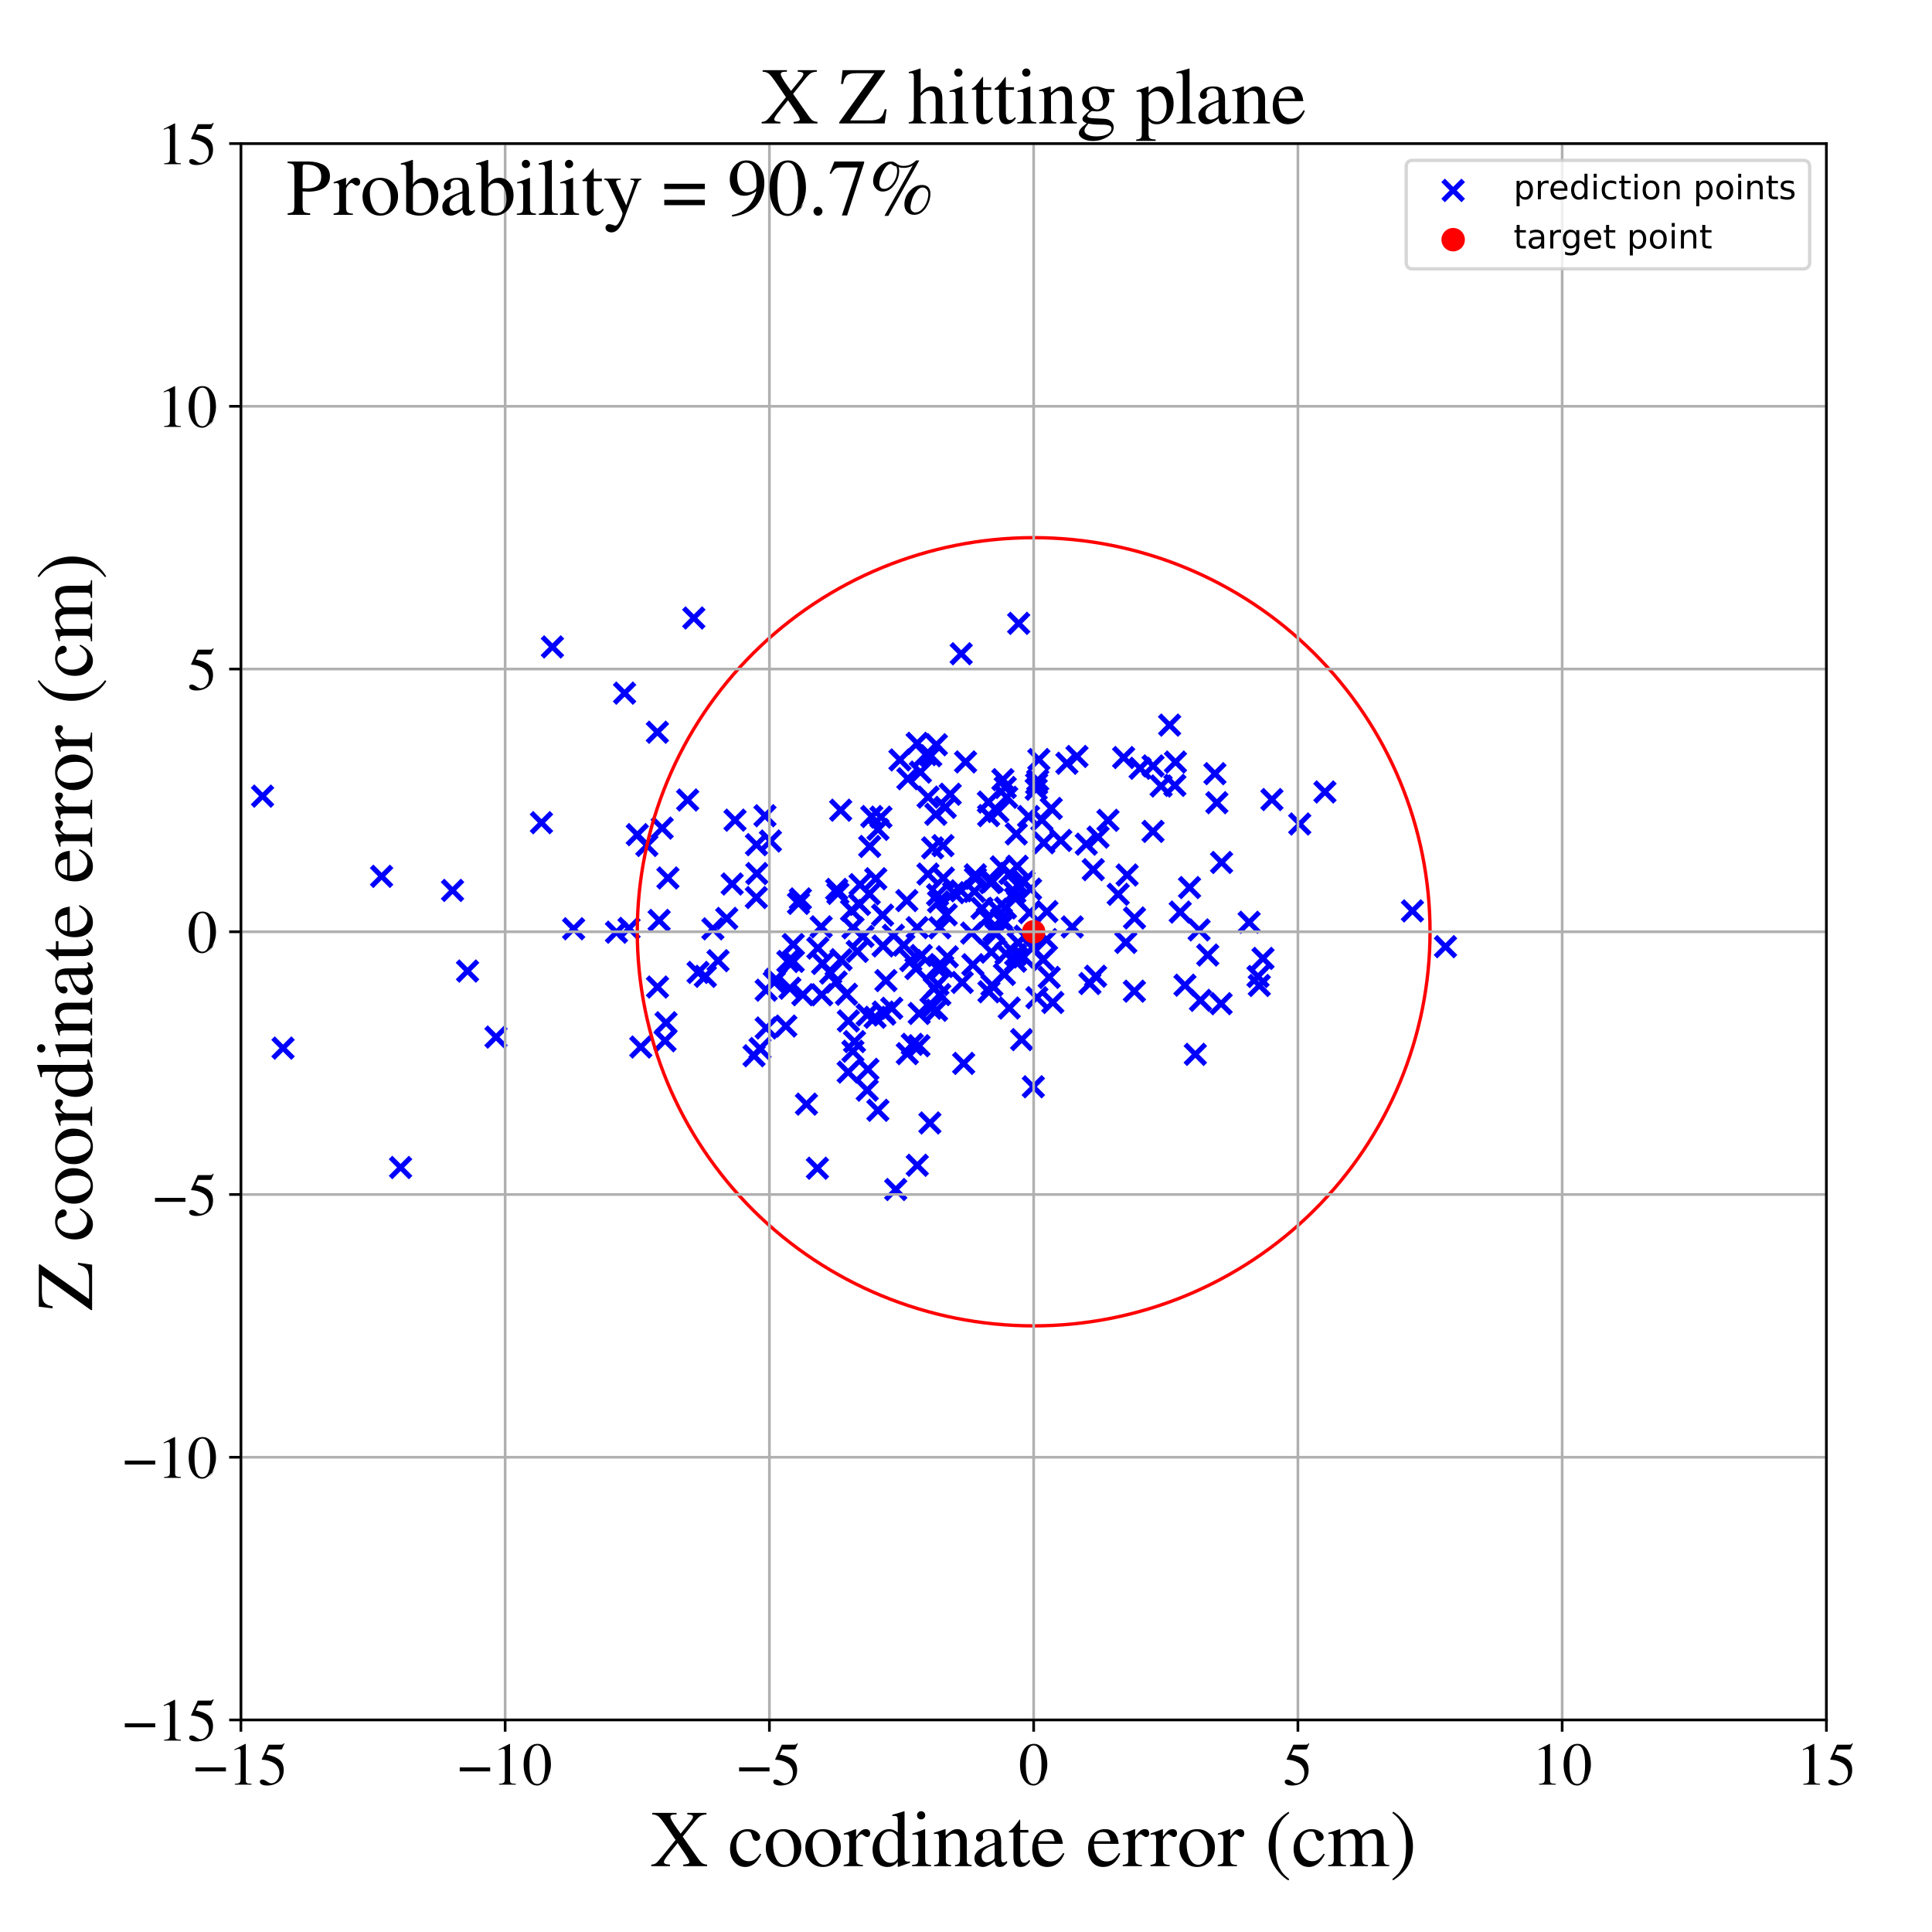 <?xml version="1.0" encoding="utf-8" standalone="no"?>
<!DOCTYPE svg PUBLIC "-//W3C//DTD SVG 1.1//EN"
  "http://www.w3.org/Graphics/SVG/1.1/DTD/svg11.dtd">
<!-- Created with matplotlib (https://matplotlib.org/) -->
<svg height="576pt" version="1.1" viewBox="0 0 576 576" width="576pt" xmlns="http://www.w3.org/2000/svg" xmlns:xlink="http://www.w3.org/1999/xlink">
 <defs>
  <style type="text/css">
*{stroke-linecap:butt;stroke-linejoin:round;}
  </style>
 </defs>
 <g id="figure_1">
  <g id="patch_1">
   <path d="M 0 576 
L 576 576 
L 576 0 
L 0 0 
z
" style="fill:#ffffff;"/>
  </g>
  <g id="axes_1">
   <g id="patch_2">
    <path d="M 71.822 512.784 
L 544.52 512.784 
L 544.52 42.802 
L 71.822 42.802 
z
" style="fill:#ffffff;"/>
   </g>
   <g id="PathCollection_1">
    <defs>
     <path d="M -3 3 
L 3 -3 
M -3 -3 
L 3 3 
" id="m235ecd44d4" style="stroke:#0000ff;stroke-width:1.5;"/>
    </defs>
    <g clip-path="url(#p7be3c1da5c)">
     <use style="fill:#0000ff;stroke:#0000ff;stroke-width:1.5;" x="273.976" xlink:href="#m235ecd44d4" y="311.77"/>
     <use style="fill:#0000ff;stroke:#0000ff;stroke-width:1.5;" x="274.048" xlink:href="#m235ecd44d4" y="302.149"/>
     <use style="fill:#0000ff;stroke:#0000ff;stroke-width:1.5;" x="372.419" xlink:href="#m235ecd44d4" y="274.966"/>
     <use style="fill:#0000ff;stroke:#0000ff;stroke-width:1.5;" x="284.303" xlink:href="#m235ecd44d4" y="266.138"/>
     <use style="fill:#0000ff;stroke:#0000ff;stroke-width:1.5;" x="295.91" xlink:href="#m235ecd44d4" y="262.794"/>
     <use style="fill:#0000ff;stroke:#0000ff;stroke-width:1.5;" x="375.444" xlink:href="#m235ecd44d4" y="293.809"/>
     <use style="fill:#0000ff;stroke:#0000ff;stroke-width:1.5;" x="270.504" xlink:href="#m235ecd44d4" y="314.127"/>
     <use style="fill:#0000ff;stroke:#0000ff;stroke-width:1.5;" x="281.048" xlink:href="#m235ecd44d4" y="288.16"/>
     <use style="fill:#0000ff;stroke:#0000ff;stroke-width:1.5;" x="276.667" xlink:href="#m235ecd44d4" y="260.587"/>
     <use style="fill:#0000ff;stroke:#0000ff;stroke-width:1.5;" x="310.624" xlink:href="#m235ecd44d4" y="244.482"/>
     <use style="fill:#0000ff;stroke:#0000ff;stroke-width:1.5;" x="298.555" xlink:href="#m235ecd44d4" y="273.995"/>
     <use style="fill:#0000ff;stroke:#0000ff;stroke-width:1.5;" x="256.414" xlink:href="#m235ecd44d4" y="263.742"/>
     <use style="fill:#0000ff;stroke:#0000ff;stroke-width:1.5;" x="273.438" xlink:href="#m235ecd44d4" y="276.563"/>
     <use style="fill:#0000ff;stroke:#0000ff;stroke-width:1.5;" x="281.808" xlink:href="#m235ecd44d4" y="240.704"/>
     <use style="fill:#0000ff;stroke:#0000ff;stroke-width:1.5;" x="236.504" xlink:href="#m235ecd44d4" y="281.585"/>
     <use style="fill:#0000ff;stroke:#0000ff;stroke-width:1.5;" x="206.849" xlink:href="#m235ecd44d4" y="184.248"/>
     <use style="fill:#0000ff;stroke:#0000ff;stroke-width:1.5;" x="299.453" xlink:href="#m235ecd44d4" y="290.506"/>
     <use style="fill:#0000ff;stroke:#0000ff;stroke-width:1.5;" x="280.197" xlink:href="#m235ecd44d4" y="276.608"/>
     <use style="fill:#0000ff;stroke:#0000ff;stroke-width:1.5;" x="139.393" xlink:href="#m235ecd44d4" y="289.508"/>
     <use style="fill:#0000ff;stroke:#0000ff;stroke-width:1.5;" x="290.802" xlink:href="#m235ecd44d4" y="261.883"/>
     <use style="fill:#0000ff;stroke:#0000ff;stroke-width:1.5;" x="304.591" xlink:href="#m235ecd44d4" y="309.949"/>
     <use style="fill:#0000ff;stroke:#0000ff;stroke-width:1.5;" x="354.644" xlink:href="#m235ecd44d4" y="264.614"/>
     <use style="fill:#0000ff;stroke:#0000ff;stroke-width:1.5;" x="303.422" xlink:href="#m235ecd44d4" y="263.896"/>
     <use style="fill:#0000ff;stroke:#0000ff;stroke-width:1.5;" x="280.196" xlink:href="#m235ecd44d4" y="296.523"/>
     <use style="fill:#0000ff;stroke:#0000ff;stroke-width:1.5;" x="297.495" xlink:href="#m235ecd44d4" y="241.942"/>
     <use style="fill:#0000ff;stroke:#0000ff;stroke-width:1.5;" x="362.785" xlink:href="#m235ecd44d4" y="239.314"/>
     <use style="fill:#0000ff;stroke:#0000ff;stroke-width:1.5;" x="225.536" xlink:href="#m235ecd44d4" y="251.823"/>
     <use style="fill:#0000ff;stroke:#0000ff;stroke-width:1.5;" x="255.584" xlink:href="#m235ecd44d4" y="283.638"/>
     <use style="fill:#0000ff;stroke:#0000ff;stroke-width:1.5;" x="313.417" xlink:href="#m235ecd44d4" y="241.03"/>
     <use style="fill:#0000ff;stroke:#0000ff;stroke-width:1.5;" x="356.367" xlink:href="#m235ecd44d4" y="314.336"/>
     <use style="fill:#0000ff;stroke:#0000ff;stroke-width:1.5;" x="296.928" xlink:href="#m235ecd44d4" y="278.477"/>
     <use style="fill:#0000ff;stroke:#0000ff;stroke-width:1.5;" x="299.343" xlink:href="#m235ecd44d4" y="275.251"/>
     <use style="fill:#0000ff;stroke:#0000ff;stroke-width:1.5;" x="260.898" xlink:href="#m235ecd44d4" y="303.29"/>
     <use style="fill:#0000ff;stroke:#0000ff;stroke-width:1.5;" x="257.279" xlink:href="#m235ecd44d4" y="279.18"/>
     <use style="fill:#0000ff;stroke:#0000ff;stroke-width:1.5;" x="279.522" xlink:href="#m235ecd44d4" y="266.793"/>
     <use style="fill:#0000ff;stroke:#0000ff;stroke-width:1.5;" x="261.096" xlink:href="#m235ecd44d4" y="261.982"/>
     <use style="fill:#0000ff;stroke:#0000ff;stroke-width:1.5;" x="238.624" xlink:href="#m235ecd44d4" y="267.994"/>
     <use style="fill:#0000ff;stroke:#0000ff;stroke-width:1.5;" x="274.677" xlink:href="#m235ecd44d4" y="284.869"/>
     <use style="fill:#0000ff;stroke:#0000ff;stroke-width:1.5;" x="247.662" xlink:href="#m235ecd44d4" y="290.118"/>
     <use style="fill:#0000ff;stroke:#0000ff;stroke-width:1.5;" x="208.116" xlink:href="#m235ecd44d4" y="289.913"/>
     <use style="fill:#0000ff;stroke:#0000ff;stroke-width:1.5;" x="259.155" xlink:href="#m235ecd44d4" y="266.485"/>
     <use style="fill:#0000ff;stroke:#0000ff;stroke-width:1.5;" x="301.09" xlink:href="#m235ecd44d4" y="260.398"/>
     <use style="fill:#0000ff;stroke:#0000ff;stroke-width:1.5;" x="308.073" xlink:href="#m235ecd44d4" y="324.003"/>
     <use style="fill:#0000ff;stroke:#0000ff;stroke-width:1.5;" x="307.245" xlink:href="#m235ecd44d4" y="265.077"/>
     <use style="fill:#0000ff;stroke:#0000ff;stroke-width:1.5;" x="249.447" xlink:href="#m235ecd44d4" y="265.167"/>
     <use style="fill:#0000ff;stroke:#0000ff;stroke-width:1.5;" x="266.35" xlink:href="#m235ecd44d4" y="278.842"/>
     <use style="fill:#0000ff;stroke:#0000ff;stroke-width:1.5;" x="306.964" xlink:href="#m235ecd44d4" y="272.091"/>
     <use style="fill:#0000ff;stroke:#0000ff;stroke-width:1.5;" x="252.929" xlink:href="#m235ecd44d4" y="304.384"/>
     <use style="fill:#0000ff;stroke:#0000ff;stroke-width:1.5;" x="249.81" xlink:href="#m235ecd44d4" y="266.347"/>
     <use style="fill:#0000ff;stroke:#0000ff;stroke-width:1.5;" x="263.35" xlink:href="#m235ecd44d4" y="301.732"/>
     <use style="fill:#0000ff;stroke:#0000ff;stroke-width:1.5;" x="254.274" xlink:href="#m235ecd44d4" y="313.414"/>
     <use style="fill:#0000ff;stroke:#0000ff;stroke-width:1.5;" x="360.077" xlink:href="#m235ecd44d4" y="284.732"/>
     <use style="fill:#0000ff;stroke:#0000ff;stroke-width:1.5;" x="258.753" xlink:href="#m235ecd44d4" y="318.802"/>
     <use style="fill:#0000ff;stroke:#0000ff;stroke-width:1.5;" x="258.551" xlink:href="#m235ecd44d4" y="325.021"/>
     <use style="fill:#0000ff;stroke:#0000ff;stroke-width:1.5;" x="300.892" xlink:href="#m235ecd44d4" y="300.531"/>
     <use style="fill:#0000ff;stroke:#0000ff;stroke-width:1.5;" x="205.018" xlink:href="#m235ecd44d4" y="238.511"/>
     <use style="fill:#0000ff;stroke:#0000ff;stroke-width:1.5;" x="277.484" xlink:href="#m235ecd44d4" y="225.312"/>
     <use style="fill:#0000ff;stroke:#0000ff;stroke-width:1.5;" x="303.531" xlink:href="#m235ecd44d4" y="281.058"/>
     <use style="fill:#0000ff;stroke:#0000ff;stroke-width:1.5;" x="244.823" xlink:href="#m235ecd44d4" y="276.32"/>
     <use style="fill:#0000ff;stroke:#0000ff;stroke-width:1.5;" x="309.054" xlink:href="#m235ecd44d4" y="233.658"/>
     <use style="fill:#0000ff;stroke:#0000ff;stroke-width:1.5;" x="312.009" xlink:href="#m235ecd44d4" y="280.12"/>
     <use style="fill:#0000ff;stroke:#0000ff;stroke-width:1.5;" x="309.717" xlink:href="#m235ecd44d4" y="226.443"/>
     <use style="fill:#0000ff;stroke:#0000ff;stroke-width:1.5;" x="218.289" xlink:href="#m235ecd44d4" y="263.546"/>
     <use style="fill:#0000ff;stroke:#0000ff;stroke-width:1.5;" x="254.763" xlink:href="#m235ecd44d4" y="310.533"/>
     <use style="fill:#0000ff;stroke:#0000ff;stroke-width:1.5;" x="421.101" xlink:href="#m235ecd44d4" y="271.571"/>
     <use style="fill:#0000ff;stroke:#0000ff;stroke-width:1.5;" x="309.379" xlink:href="#m235ecd44d4" y="232.659"/>
     <use style="fill:#0000ff;stroke:#0000ff;stroke-width:1.5;" x="78.276" xlink:href="#m235ecd44d4" y="237.36"/>
     <use style="fill:#0000ff;stroke:#0000ff;stroke-width:1.5;" x="290.04" xlink:href="#m235ecd44d4" y="287.619"/>
     <use style="fill:#0000ff;stroke:#0000ff;stroke-width:1.5;" x="351.867" xlink:href="#m235ecd44d4" y="271.926"/>
     <use style="fill:#0000ff;stroke:#0000ff;stroke-width:1.5;" x="250.636" xlink:href="#m235ecd44d4" y="241.552"/>
     <use style="fill:#0000ff;stroke:#0000ff;stroke-width:1.5;" x="338.236" xlink:href="#m235ecd44d4" y="273.687"/>
     <use style="fill:#0000ff;stroke:#0000ff;stroke-width:1.5;" x="281.247" xlink:href="#m235ecd44d4" y="261.784"/>
     <use style="fill:#0000ff;stroke:#0000ff;stroke-width:1.5;" x="294.748" xlink:href="#m235ecd44d4" y="243.164"/>
     <use style="fill:#0000ff;stroke:#0000ff;stroke-width:1.5;" x="113.772" xlink:href="#m235ecd44d4" y="261.27"/>
     <use style="fill:#0000ff;stroke:#0000ff;stroke-width:1.5;" x="305.594" xlink:href="#m235ecd44d4" y="279.11"/>
     <use style="fill:#0000ff;stroke:#0000ff;stroke-width:1.5;" x="305.162" xlink:href="#m235ecd44d4" y="285.322"/>
     <use style="fill:#0000ff;stroke:#0000ff;stroke-width:1.5;" x="298.99" xlink:href="#m235ecd44d4" y="232.443"/>
     <use style="fill:#0000ff;stroke:#0000ff;stroke-width:1.5;" x="265.855" xlink:href="#m235ecd44d4" y="300.602"/>
     <use style="fill:#0000ff;stroke:#0000ff;stroke-width:1.5;" x="295.31" xlink:href="#m235ecd44d4" y="263.151"/>
     <use style="fill:#0000ff;stroke:#0000ff;stroke-width:1.5;" x="243.701" xlink:href="#m235ecd44d4" y="348.291"/>
     <use style="fill:#0000ff;stroke:#0000ff;stroke-width:1.5;" x="250.756" xlink:href="#m235ecd44d4" y="286.116"/>
     <use style="fill:#0000ff;stroke:#0000ff;stroke-width:1.5;" x="333.382" xlink:href="#m235ecd44d4" y="266.626"/>
     <use style="fill:#0000ff;stroke:#0000ff;stroke-width:1.5;" x="294.679" xlink:href="#m235ecd44d4" y="239.128"/>
     <use style="fill:#0000ff;stroke:#0000ff;stroke-width:1.5;" x="210.296" xlink:href="#m235ecd44d4" y="291.083"/>
     <use style="fill:#0000ff;stroke:#0000ff;stroke-width:1.5;" x="268.308" xlink:href="#m235ecd44d4" y="226.565"/>
     <use style="fill:#0000ff;stroke:#0000ff;stroke-width:1.5;" x="327.377" xlink:href="#m235ecd44d4" y="249.579"/>
     <use style="fill:#0000ff;stroke:#0000ff;stroke-width:1.5;" x="164.7" xlink:href="#m235ecd44d4" y="192.874"/>
     <use style="fill:#0000ff;stroke:#0000ff;stroke-width:1.5;" x="226.586" xlink:href="#m235ecd44d4" y="312.604"/>
     <use style="fill:#0000ff;stroke:#0000ff;stroke-width:1.5;" x="191.047" xlink:href="#m235ecd44d4" y="312.159"/>
     <use style="fill:#0000ff;stroke:#0000ff;stroke-width:1.5;" x="279.352" xlink:href="#m235ecd44d4" y="288.529"/>
     <use style="fill:#0000ff;stroke:#0000ff;stroke-width:1.5;" x="277.543" xlink:href="#m235ecd44d4" y="300.597"/>
     <use style="fill:#0000ff;stroke:#0000ff;stroke-width:1.5;" x="278.529" xlink:href="#m235ecd44d4" y="294.605"/>
     <use style="fill:#0000ff;stroke:#0000ff;stroke-width:1.5;" x="321.085" xlink:href="#m235ecd44d4" y="225.526"/>
     <use style="fill:#0000ff;stroke:#0000ff;stroke-width:1.5;" x="290.784" xlink:href="#m235ecd44d4" y="260.814"/>
     <use style="fill:#0000ff;stroke:#0000ff;stroke-width:1.5;" x="362.212" xlink:href="#m235ecd44d4" y="230.656"/>
     <use style="fill:#0000ff;stroke:#0000ff;stroke-width:1.5;" x="189.999" xlink:href="#m235ecd44d4" y="248.838"/>
     <use style="fill:#0000ff;stroke:#0000ff;stroke-width:1.5;" x="430.951" xlink:href="#m235ecd44d4" y="282.236"/>
     <use style="fill:#0000ff;stroke:#0000ff;stroke-width:1.5;" x="171.017" xlink:href="#m235ecd44d4" y="276.9"/>
     <use style="fill:#0000ff;stroke:#0000ff;stroke-width:1.5;" x="295.548" xlink:href="#m235ecd44d4" y="283.866"/>
     <use style="fill:#0000ff;stroke:#0000ff;stroke-width:1.5;" x="245.246" xlink:href="#m235ecd44d4" y="287.236"/>
     <use style="fill:#0000ff;stroke:#0000ff;stroke-width:1.5;" x="357.49" xlink:href="#m235ecd44d4" y="277.239"/>
     <use style="fill:#0000ff;stroke:#0000ff;stroke-width:1.5;" x="306.652" xlink:href="#m235ecd44d4" y="243.433"/>
     <use style="fill:#0000ff;stroke:#0000ff;stroke-width:1.5;" x="259.286" xlink:href="#m235ecd44d4" y="252.354"/>
     <use style="fill:#0000ff;stroke:#0000ff;stroke-width:1.5;" x="313.877" xlink:href="#m235ecd44d4" y="298.871"/>
     <use style="fill:#0000ff;stroke:#0000ff;stroke-width:1.5;" x="294.369" xlink:href="#m235ecd44d4" y="273.728"/>
     <use style="fill:#0000ff;stroke:#0000ff;stroke-width:1.5;" x="261.766" xlink:href="#m235ecd44d4" y="247.268"/>
     <use style="fill:#0000ff;stroke:#0000ff;stroke-width:1.5;" x="249.273" xlink:href="#m235ecd44d4" y="292.78"/>
     <use style="fill:#0000ff;stroke:#0000ff;stroke-width:1.5;" x="8.849" xlink:href="#m235ecd44d4" y="281.122"/>
     <use style="fill:#0000ff;stroke:#0000ff;stroke-width:1.5;" x="286.523" xlink:href="#m235ecd44d4" y="265.586"/>
     <use style="fill:#0000ff;stroke:#0000ff;stroke-width:1.5;" x="281.13" xlink:href="#m235ecd44d4" y="252.109"/>
     <use style="fill:#0000ff;stroke:#0000ff;stroke-width:1.5;" x="303.254" xlink:href="#m235ecd44d4" y="258.274"/>
     <use style="fill:#0000ff;stroke:#0000ff;stroke-width:1.5;" x="334.996" xlink:href="#m235ecd44d4" y="225.848"/>
     <use style="fill:#0000ff;stroke:#0000ff;stroke-width:1.5;" x="183.794" xlink:href="#m235ecd44d4" y="277.923"/>
     <use style="fill:#0000ff;stroke:#0000ff;stroke-width:1.5;" x="330.325" xlink:href="#m235ecd44d4" y="244.569"/>
     <use style="fill:#0000ff;stroke:#0000ff;stroke-width:1.5;" x="252.368" xlink:href="#m235ecd44d4" y="296.429"/>
     <use style="fill:#0000ff;stroke:#0000ff;stroke-width:1.5;" x="279.167" xlink:href="#m235ecd44d4" y="222.035"/>
     <use style="fill:#0000ff;stroke:#0000ff;stroke-width:1.5;" x="271.985" xlink:href="#m235ecd44d4" y="311.358"/>
     <use style="fill:#0000ff;stroke:#0000ff;stroke-width:1.5;" x="350.449" xlink:href="#m235ecd44d4" y="227.2"/>
     <use style="fill:#0000ff;stroke:#0000ff;stroke-width:1.5;" x="296.3" xlink:href="#m235ecd44d4" y="277.526"/>
     <use style="fill:#0000ff;stroke:#0000ff;stroke-width:1.5;" x="243.826" xlink:href="#m235ecd44d4" y="282.655"/>
     <use style="fill:#0000ff;stroke:#0000ff;stroke-width:1.5;" x="198.571" xlink:href="#m235ecd44d4" y="304.922"/>
     <use style="fill:#0000ff;stroke:#0000ff;stroke-width:1.5;" x="273.472" xlink:href="#m235ecd44d4" y="347.409"/>
     <use style="fill:#0000ff;stroke:#0000ff;stroke-width:1.5;" x="134.919" xlink:href="#m235ecd44d4" y="265.467"/>
     <use style="fill:#0000ff;stroke:#0000ff;stroke-width:1.5;" x="186.209" xlink:href="#m235ecd44d4" y="206.651"/>
     <use style="fill:#0000ff;stroke:#0000ff;stroke-width:1.5;" x="286.876" xlink:href="#m235ecd44d4" y="292.897"/>
     <use style="fill:#0000ff;stroke:#0000ff;stroke-width:1.5;" x="350.269" xlink:href="#m235ecd44d4" y="234.147"/>
     <use style="fill:#0000ff;stroke:#0000ff;stroke-width:1.5;" x="312.123" xlink:href="#m235ecd44d4" y="271.777"/>
     <use style="fill:#0000ff;stroke:#0000ff;stroke-width:1.5;" x="292.769" xlink:href="#m235ecd44d4" y="270.791"/>
     <use style="fill:#0000ff;stroke:#0000ff;stroke-width:1.5;" x="214.076" xlink:href="#m235ecd44d4" y="286.419"/>
     <use style="fill:#0000ff;stroke:#0000ff;stroke-width:1.5;" x="263.271" xlink:href="#m235ecd44d4" y="282.021"/>
     <use style="fill:#0000ff;stroke:#0000ff;stroke-width:1.5;" x="147.879" xlink:href="#m235ecd44d4" y="309.192"/>
     <use style="fill:#0000ff;stroke:#0000ff;stroke-width:1.5;" x="119.425" xlink:href="#m235ecd44d4" y="348.078"/>
     <use style="fill:#0000ff;stroke:#0000ff;stroke-width:1.5;" x="307.819" xlink:href="#m235ecd44d4" y="282.555"/>
     <use style="fill:#0000ff;stroke:#0000ff;stroke-width:1.5;" x="278.996" xlink:href="#m235ecd44d4" y="242.77"/>
     <use style="fill:#0000ff;stroke:#0000ff;stroke-width:1.5;" x="229.692" xlink:href="#m235ecd44d4" y="250.735"/>
     <use style="fill:#0000ff;stroke:#0000ff;stroke-width:1.5;" x="84.387" xlink:href="#m235ecd44d4" y="312.484"/>
     <use style="fill:#0000ff;stroke:#0000ff;stroke-width:1.5;" x="312.81" xlink:href="#m235ecd44d4" y="291.407"/>
     <use style="fill:#0000ff;stroke:#0000ff;stroke-width:1.5;" x="225.493" xlink:href="#m235ecd44d4" y="267.592"/>
     <use style="fill:#0000ff;stroke:#0000ff;stroke-width:1.5;" x="276.699" xlink:href="#m235ecd44d4" y="237.643"/>
     <use style="fill:#0000ff;stroke:#0000ff;stroke-width:1.5;" x="325.94" xlink:href="#m235ecd44d4" y="259.272"/>
     <use style="fill:#0000ff;stroke:#0000ff;stroke-width:1.5;" x="196.516" xlink:href="#m235ecd44d4" y="274.414"/>
     <use style="fill:#0000ff;stroke:#0000ff;stroke-width:1.5;" x="224.805" xlink:href="#m235ecd44d4" y="314.756"/>
     <use style="fill:#0000ff;stroke:#0000ff;stroke-width:1.5;" x="305.287" xlink:href="#m235ecd44d4" y="262.812"/>
     <use style="fill:#0000ff;stroke:#0000ff;stroke-width:1.5;" x="234.281" xlink:href="#m235ecd44d4" y="305.903"/>
     <use style="fill:#0000ff;stroke:#0000ff;stroke-width:1.5;" x="267.047" xlink:href="#m235ecd44d4" y="354.638"/>
     <use style="fill:#0000ff;stroke:#0000ff;stroke-width:1.5;" x="271.547" xlink:href="#m235ecd44d4" y="286.386"/>
     <use style="fill:#0000ff;stroke:#0000ff;stroke-width:1.5;" x="270.36" xlink:href="#m235ecd44d4" y="268.498"/>
     <use style="fill:#0000ff;stroke:#0000ff;stroke-width:1.5;" x="235.492" xlink:href="#m235ecd44d4" y="294.619"/>
     <use style="fill:#0000ff;stroke:#0000ff;stroke-width:1.5;" x="395.01" xlink:href="#m235ecd44d4" y="236.114"/>
     <use style="fill:#0000ff;stroke:#0000ff;stroke-width:1.5;" x="336.037" xlink:href="#m235ecd44d4" y="260.874"/>
     <use style="fill:#0000ff;stroke:#0000ff;stroke-width:1.5;" x="261.732" xlink:href="#m235ecd44d4" y="331.024"/>
     <use style="fill:#0000ff;stroke:#0000ff;stroke-width:1.5;" x="357.901" xlink:href="#m235ecd44d4" y="298.242"/>
     <use style="fill:#0000ff;stroke:#0000ff;stroke-width:1.5;" x="316.266" xlink:href="#m235ecd44d4" y="250.572"/>
     <use style="fill:#0000ff;stroke:#0000ff;stroke-width:1.5;" x="282.422" xlink:href="#m235ecd44d4" y="285.271"/>
     <use style="fill:#0000ff;stroke:#0000ff;stroke-width:1.5;" x="239.347" xlink:href="#m235ecd44d4" y="296.565"/>
     <use style="fill:#0000ff;stroke:#0000ff;stroke-width:1.5;" x="263.143" xlink:href="#m235ecd44d4" y="272.831"/>
     <use style="fill:#0000ff;stroke:#0000ff;stroke-width:1.5;" x="236.492" xlink:href="#m235ecd44d4" y="286.616"/>
     <use style="fill:#0000ff;stroke:#0000ff;stroke-width:1.5;" x="302.75" xlink:href="#m235ecd44d4" y="267.868"/>
     <use style="fill:#0000ff;stroke:#0000ff;stroke-width:1.5;" x="228.057" xlink:href="#m235ecd44d4" y="243.201"/>
     <use style="fill:#0000ff;stroke:#0000ff;stroke-width:1.5;" x="295.724" xlink:href="#m235ecd44d4" y="293.759"/>
     <use style="fill:#0000ff;stroke:#0000ff;stroke-width:1.5;" x="196.027" xlink:href="#m235ecd44d4" y="294.277"/>
     <use style="fill:#0000ff;stroke:#0000ff;stroke-width:1.5;" x="234.892" xlink:href="#m235ecd44d4" y="286.655"/>
     <use style="fill:#0000ff;stroke:#0000ff;stroke-width:1.5;" x="195.992" xlink:href="#m235ecd44d4" y="218.306"/>
     <use style="fill:#0000ff;stroke:#0000ff;stroke-width:1.5;" x="343.769" xlink:href="#m235ecd44d4" y="228.352"/>
     <use style="fill:#0000ff;stroke:#0000ff;stroke-width:1.5;" x="256.243" xlink:href="#m235ecd44d4" y="269.632"/>
     <use style="fill:#0000ff;stroke:#0000ff;stroke-width:1.5;" x="283.292" xlink:href="#m235ecd44d4" y="236.791"/>
     <use style="fill:#0000ff;stroke:#0000ff;stroke-width:1.5;" x="364.06" xlink:href="#m235ecd44d4" y="299.234"/>
     <use style="fill:#0000ff;stroke:#0000ff;stroke-width:1.5;" x="198.271" xlink:href="#m235ecd44d4" y="310.284"/>
     <use style="fill:#0000ff;stroke:#0000ff;stroke-width:1.5;" x="294.832" xlink:href="#m235ecd44d4" y="295.69"/>
     <use style="fill:#0000ff;stroke:#0000ff;stroke-width:1.5;" x="308.928" xlink:href="#m235ecd44d4" y="235.313"/>
     <use style="fill:#0000ff;stroke:#0000ff;stroke-width:1.5;" x="300.137" xlink:href="#m235ecd44d4" y="237.701"/>
     <use style="fill:#0000ff;stroke:#0000ff;stroke-width:1.5;" x="212.538" xlink:href="#m235ecd44d4" y="276.92"/>
     <use style="fill:#0000ff;stroke:#0000ff;stroke-width:1.5;" x="310.999" xlink:href="#m235ecd44d4" y="286.097"/>
     <use style="fill:#0000ff;stroke:#0000ff;stroke-width:1.5;" x="240.431" xlink:href="#m235ecd44d4" y="329.184"/>
     <use style="fill:#0000ff;stroke:#0000ff;stroke-width:1.5;" x="263.786" xlink:href="#m235ecd44d4" y="302.35"/>
     <use style="fill:#0000ff;stroke:#0000ff;stroke-width:1.5;" x="225.634" xlink:href="#m235ecd44d4" y="260.439"/>
     <use style="fill:#0000ff;stroke:#0000ff;stroke-width:1.5;" x="287.873" xlink:href="#m235ecd44d4" y="227.155"/>
     <use style="fill:#0000ff;stroke:#0000ff;stroke-width:1.5;" x="376.544" xlink:href="#m235ecd44d4" y="285.733"/>
     <use style="fill:#0000ff;stroke:#0000ff;stroke-width:1.5;" x="302.987" xlink:href="#m235ecd44d4" y="248.628"/>
     <use style="fill:#0000ff;stroke:#0000ff;stroke-width:1.5;" x="228.43" xlink:href="#m235ecd44d4" y="306.479"/>
     <use style="fill:#0000ff;stroke:#0000ff;stroke-width:1.5;" x="279.813" xlink:href="#m235ecd44d4" y="268.862"/>
     <use style="fill:#0000ff;stroke:#0000ff;stroke-width:1.5;" x="258.542" xlink:href="#m235ecd44d4" y="302.601"/>
     <use style="fill:#0000ff;stroke:#0000ff;stroke-width:1.5;" x="323.856" xlink:href="#m235ecd44d4" y="251.678"/>
     <use style="fill:#0000ff;stroke:#0000ff;stroke-width:1.5;" x="273.073" xlink:href="#m235ecd44d4" y="288.753"/>
     <use style="fill:#0000ff;stroke:#0000ff;stroke-width:1.5;" x="-1" xlink:href="#m235ecd44d4" y="332.26"/>
     <use style="fill:#0000ff;stroke:#0000ff;stroke-width:1.5;" x="-1" xlink:href="#m235ecd44d4" y="332.72"/>
     <use style="fill:#0000ff;stroke:#0000ff;stroke-width:1.5;" x="244.978" xlink:href="#m235ecd44d4" y="296.582"/>
     <use style="fill:#0000ff;stroke:#0000ff;stroke-width:1.5;" x="231.328" xlink:href="#m235ecd44d4" y="291.963"/>
     <use style="fill:#0000ff;stroke:#0000ff;stroke-width:1.5;" x="309.139" xlink:href="#m235ecd44d4" y="297.446"/>
     <use style="fill:#0000ff;stroke:#0000ff;stroke-width:1.5;" x="298.519" xlink:href="#m235ecd44d4" y="258.449"/>
     <use style="fill:#0000ff;stroke:#0000ff;stroke-width:1.5;" x="302.801" xlink:href="#m235ecd44d4" y="284.586"/>
     <use style="fill:#0000ff;stroke:#0000ff;stroke-width:1.5;" x="276.032" xlink:href="#m235ecd44d4" y="224.978"/>
     <use style="fill:#0000ff;stroke:#0000ff;stroke-width:1.5;" x="228.426" xlink:href="#m235ecd44d4" y="295.209"/>
     <use style="fill:#0000ff;stroke:#0000ff;stroke-width:1.5;" x="187.537" xlink:href="#m235ecd44d4" y="276.785"/>
     <use style="fill:#0000ff;stroke:#0000ff;stroke-width:1.5;" x="299.934" xlink:href="#m235ecd44d4" y="284.327"/>
     <use style="fill:#0000ff;stroke:#0000ff;stroke-width:1.5;" x="297.208" xlink:href="#m235ecd44d4" y="271.066"/>
     <use style="fill:#0000ff;stroke:#0000ff;stroke-width:1.5;" x="326.637" xlink:href="#m235ecd44d4" y="291.048"/>
     <use style="fill:#0000ff;stroke:#0000ff;stroke-width:1.5;" x="161.43" xlink:href="#m235ecd44d4" y="245.276"/>
     <use style="fill:#0000ff;stroke:#0000ff;stroke-width:1.5;" x="273.447" xlink:href="#m235ecd44d4" y="221.61"/>
     <use style="fill:#0000ff;stroke:#0000ff;stroke-width:1.5;" x="199.135" xlink:href="#m235ecd44d4" y="261.757"/>
     <use style="fill:#0000ff;stroke:#0000ff;stroke-width:1.5;" x="338.202" xlink:href="#m235ecd44d4" y="295.508"/>
     <use style="fill:#0000ff;stroke:#0000ff;stroke-width:1.5;" x="282.104" xlink:href="#m235ecd44d4" y="272.722"/>
     <use style="fill:#0000ff;stroke:#0000ff;stroke-width:1.5;" x="264.121" xlink:href="#m235ecd44d4" y="292.352"/>
     <use style="fill:#0000ff;stroke:#0000ff;stroke-width:1.5;" x="379.202" xlink:href="#m235ecd44d4" y="238.376"/>
     <use style="fill:#0000ff;stroke:#0000ff;stroke-width:1.5;" x="387.498" xlink:href="#m235ecd44d4" y="245.664"/>
     <use style="fill:#0000ff;stroke:#0000ff;stroke-width:1.5;" x="254.31" xlink:href="#m235ecd44d4" y="276.616"/>
     <use style="fill:#0000ff;stroke:#0000ff;stroke-width:1.5;" x="280.367" xlink:href="#m235ecd44d4" y="287.577"/>
     <use style="fill:#0000ff;stroke:#0000ff;stroke-width:1.5;" x="324.933" xlink:href="#m235ecd44d4" y="293.229"/>
     <use style="fill:#0000ff;stroke:#0000ff;stroke-width:1.5;" x="339.905" xlink:href="#m235ecd44d4" y="229.055"/>
     <use style="fill:#0000ff;stroke:#0000ff;stroke-width:1.5;" x="278.055" xlink:href="#m235ecd44d4" y="252.776"/>
     <use style="fill:#0000ff;stroke:#0000ff;stroke-width:1.5;" x="299.769" xlink:href="#m235ecd44d4" y="270.703"/>
     <use style="fill:#0000ff;stroke:#0000ff;stroke-width:1.5;" x="238.058" xlink:href="#m235ecd44d4" y="269.333"/>
     <use style="fill:#0000ff;stroke:#0000ff;stroke-width:1.5;" x="274.398" xlink:href="#m235ecd44d4" y="230.193"/>
     <use style="fill:#0000ff;stroke:#0000ff;stroke-width:1.5;" x="318.076" xlink:href="#m235ecd44d4" y="227.556"/>
     <use style="fill:#0000ff;stroke:#0000ff;stroke-width:1.5;" x="287.303" xlink:href="#m235ecd44d4" y="317.04"/>
     <use style="fill:#0000ff;stroke:#0000ff;stroke-width:1.5;" x="197.412" xlink:href="#m235ecd44d4" y="246.891"/>
     <use style="fill:#0000ff;stroke:#0000ff;stroke-width:1.5;" x="-1" xlink:href="#m235ecd44d4" y="307.461"/>
     <use style="fill:#0000ff;stroke:#0000ff;stroke-width:1.5;" x="-1" xlink:href="#m235ecd44d4" y="286.04"/>
     <use style="fill:#0000ff;stroke:#0000ff;stroke-width:1.5;" x="343.755" xlink:href="#m235ecd44d4" y="247.872"/>
     <use style="fill:#0000ff;stroke:#0000ff;stroke-width:1.5;" x="270.668" xlink:href="#m235ecd44d4" y="232.167"/>
     <use style="fill:#0000ff;stroke:#0000ff;stroke-width:1.5;" x="311.188" xlink:href="#m235ecd44d4" y="251.267"/>
     <use style="fill:#0000ff;stroke:#0000ff;stroke-width:1.5;" x="253.87" xlink:href="#m235ecd44d4" y="271.42"/>
     <use style="fill:#0000ff;stroke:#0000ff;stroke-width:1.5;" x="299.7" xlink:href="#m235ecd44d4" y="234.779"/>
     <use style="fill:#0000ff;stroke:#0000ff;stroke-width:1.5;" x="302.558" xlink:href="#m235ecd44d4" y="266.016"/>
     <use style="fill:#0000ff;stroke:#0000ff;stroke-width:1.5;" x="219.138" xlink:href="#m235ecd44d4" y="244.52"/>
     <use style="fill:#0000ff;stroke:#0000ff;stroke-width:1.5;" x="279.623" xlink:href="#m235ecd44d4" y="293.488"/>
     <use style="fill:#0000ff;stroke:#0000ff;stroke-width:1.5;" x="277.232" xlink:href="#m235ecd44d4" y="334.798"/>
     <use style="fill:#0000ff;stroke:#0000ff;stroke-width:1.5;" x="192.845" xlink:href="#m235ecd44d4" y="252.064"/>
     <use style="fill:#0000ff;stroke:#0000ff;stroke-width:1.5;" x="262.638" xlink:href="#m235ecd44d4" y="243.614"/>
     <use style="fill:#0000ff;stroke:#0000ff;stroke-width:1.5;" x="259.904" xlink:href="#m235ecd44d4" y="243.438"/>
     <use style="fill:#0000ff;stroke:#0000ff;stroke-width:1.5;" x="319.681" xlink:href="#m235ecd44d4" y="276.355"/>
     <use style="fill:#0000ff;stroke:#0000ff;stroke-width:1.5;" x="375.063" xlink:href="#m235ecd44d4" y="291.127"/>
     <use style="fill:#0000ff;stroke:#0000ff;stroke-width:1.5;" x="230.827" xlink:href="#m235ecd44d4" y="292.797"/>
     <use style="fill:#0000ff;stroke:#0000ff;stroke-width:1.5;" x="364.194" xlink:href="#m235ecd44d4" y="257.133"/>
     <use style="fill:#0000ff;stroke:#0000ff;stroke-width:1.5;" x="346.17" xlink:href="#m235ecd44d4" y="234.337"/>
     <use style="fill:#0000ff;stroke:#0000ff;stroke-width:1.5;" x="216.664" xlink:href="#m235ecd44d4" y="273.809"/>
     <use style="fill:#0000ff;stroke:#0000ff;stroke-width:1.5;" x="302.751" xlink:href="#m235ecd44d4" y="286.565"/>
     <use style="fill:#0000ff;stroke:#0000ff;stroke-width:1.5;" x="290.518" xlink:href="#m235ecd44d4" y="265.775"/>
     <use style="fill:#0000ff;stroke:#0000ff;stroke-width:1.5;" x="269.443" xlink:href="#m235ecd44d4" y="281.789"/>
     <use style="fill:#0000ff;stroke:#0000ff;stroke-width:1.5;" x="353.279" xlink:href="#m235ecd44d4" y="293.728"/>
     <use style="fill:#0000ff;stroke:#0000ff;stroke-width:1.5;" x="252.868" xlink:href="#m235ecd44d4" y="319.631"/>
     <use style="fill:#0000ff;stroke:#0000ff;stroke-width:1.5;" x="279.213" xlink:href="#m235ecd44d4" y="301.199"/>
     <use style="fill:#0000ff;stroke:#0000ff;stroke-width:1.5;" x="289.681" xlink:href="#m235ecd44d4" y="278.189"/>
     <use style="fill:#0000ff;stroke:#0000ff;stroke-width:1.5;" x="286.573" xlink:href="#m235ecd44d4" y="194.907"/>
     <use style="fill:#0000ff;stroke:#0000ff;stroke-width:1.5;" x="348.704" xlink:href="#m235ecd44d4" y="216.182"/>
     <use style="fill:#0000ff;stroke:#0000ff;stroke-width:1.5;" x="335.646" xlink:href="#m235ecd44d4" y="280.964"/>
     <use style="fill:#0000ff;stroke:#0000ff;stroke-width:1.5;" x="303.705" xlink:href="#m235ecd44d4" y="185.845"/>
    </g>
   </g>
   <g id="PathCollection_2">
    <defs>
     <path d="M 0 3 
C 0.796 3 1.559 2.684 2.121 2.121 
C 2.684 1.559 3 0.796 3 0 
C 3 -0.796 2.684 -1.559 2.121 -2.121 
C 1.559 -2.684 0.796 -3 0 -3 
C -0.796 -3 -1.559 -2.684 -2.121 -2.121 
C -2.684 -1.559 -3 -0.796 -3 0 
C -3 0.796 -2.684 1.559 -2.121 2.121 
C -1.559 2.684 -0.796 3 0 3 
z
" id="m11b8ec7fb2" style="stroke:#ff0000;"/>
    </defs>
    <g clip-path="url(#p7be3c1da5c)">
     <use style="fill:#ff0000;stroke:#ff0000;" x="308.171" xlink:href="#m11b8ec7fb2" y="277.793"/>
    </g>
   </g>
   <g id="patch_3">
    <path clip-path="url(#p7be3c1da5c)" d="M 308.171 395.288 
C 339.511 395.288 369.572 382.908 391.733 360.875 
C 413.894 338.841 426.346 308.953 426.346 277.793 
C 426.346 246.633 413.894 216.745 391.733 194.711 
C 369.572 172.677 339.511 160.297 308.171 160.297 
C 276.831 160.297 246.77 172.677 224.609 194.711 
C 202.448 216.745 189.997 246.633 189.997 277.793 
C 189.997 308.953 202.448 338.841 224.609 360.875 
C 246.77 382.908 276.831 395.288 308.171 395.288 
z
" style="fill:none;stroke:#ff0000;stroke-linejoin:miter;"/>
   </g>
   <g id="matplotlib.axis_1">
    <g id="xtick_1">
     <g id="line2d_1">
      <path clip-path="url(#p7be3c1da5c)" d="M 71.822 512.784 
L 71.822 42.802 
" style="fill:none;stroke:#b0b0b0;stroke-linecap:square;stroke-width:0.8;"/>
     </g>
     <g id="line2d_2">
      <defs>
       <path d="M 0 0 
L 0 3.5 
" id="m32eaaae454" style="stroke:#000000;stroke-width:0.8;"/>
      </defs>
      <g>
       <use style="stroke:#000000;stroke-width:0.8;" x="71.822" xlink:href="#m32eaaae454" y="512.784"/>
      </g>
     </g>
     <g id="text_1">
      <!-- −15 -->
      <defs>
       <path d="M 3 22 
L 3 28.594 
L 53.406 28.594 
L 53.406 22 
z
" id="FreeSerif-8722"/>
       <path d="M 18.297 59.297 
Q 16.5 59.297 11.094 57.094 
L 11.094 58.5 
L 29.094 67.594 
L 29.906 67.406 
L 29.906 7.406 
Q 29.906 3.797 31.703 2.688 
Q 33.5 1.594 39.406 1.5 
L 39.406 0 
L 11.797 0 
L 11.797 1.5 
Q 17.406 1.703 19.344 3.141 
Q 21.297 4.594 21.297 9.297 
L 21.297 54.594 
Q 21.297 59.297 18.297 59.297 
z
" id="FreeSerif-49"/>
       <path d="M 35.703 19.406 
Q 35.703 24.703 33.344 28.797 
Q 31 32.906 27.641 35.156 
Q 24.297 37.406 20.141 38.844 
Q 16 40.297 12.953 40.75 
Q 9.906 41.203 7.594 41.203 
Q 6.406 41.203 6.406 42 
Q 6.406 42.297 6.5 42.5 
L 17.406 66.203 
L 38.297 66.203 
Q 39.906 66.203 40.844 66.703 
Q 41.797 67.203 42.906 68.797 
L 43.797 68.094 
L 40 59.203 
Q 39.594 58.297 37.703 58.297 
L 18.094 58.297 
L 13.906 49.797 
Q 28.5 47.203 35.594 41.344 
Q 42.703 35.5 42.703 24.203 
Q 42.703 18.297 40.844 13.688 
Q 39 9.094 36.141 6.297 
Q 33.297 3.5 29.547 1.703 
Q 25.797 -0.094 22.344 -0.75 
Q 18.906 -1.406 15.406 -1.406 
Q 9.797 -1.406 6.5 0.25 
Q 3.203 1.906 3.203 4.797 
Q 3.203 8.5 7.5 8.5 
Q 10.297 8.5 14.75 5.391 
Q 19.203 2.297 21.797 2.297 
Q 27.703 2.297 31.703 7.25 
Q 35.703 12.203 35.703 19.406 
z
" id="FreeSerif-53"/>
      </defs>
      <g transform="translate(57.746 532.077)scale(0.18 -0.18)">
       <use xlink:href="#FreeSerif-8722"/>
       <use x="56.4" xlink:href="#FreeSerif-49"/>
       <use x="106.4" xlink:href="#FreeSerif-53"/>
      </g>
     </g>
    </g>
    <g id="xtick_2">
     <g id="line2d_3">
      <path clip-path="url(#p7be3c1da5c)" d="M 150.605 512.784 
L 150.605 42.802 
" style="fill:none;stroke:#b0b0b0;stroke-linecap:square;stroke-width:0.8;"/>
     </g>
     <g id="line2d_4">
      <g>
       <use style="stroke:#000000;stroke-width:0.8;" x="150.605" xlink:href="#m32eaaae454" y="512.784"/>
      </g>
     </g>
     <g id="text_2">
      <!-- −10 -->
      <defs>
       <path d="M 47.594 17.797 
Q 35.203 -1.406 25 -1.406 
Q 14.797 -1.406 8.594 8.391 
Q 2.406 18.203 2.406 33.594 
Q 2.406 48.094 8.594 57.844 
Q 14.797 67.594 25.406 67.594 
Q 35.203 67.594 41.391 58 
Q 47.594 48.406 47.594 33 
Q 47.594 17.797 35.203 -1.406 
z
M 25.094 65 
Q 12 65 12 32.703 
Q 12 1.203 25 1.203 
Q 38 1.203 38 32.797 
Q 38 48.5 34.703 56.75 
Q 31.406 65 25.094 65 
z
" id="FreeSerif-48"/>
      </defs>
      <g transform="translate(136.529 532.077)scale(0.18 -0.18)">
       <use xlink:href="#FreeSerif-8722"/>
       <use x="56.4" xlink:href="#FreeSerif-49"/>
       <use x="106.4" xlink:href="#FreeSerif-48"/>
      </g>
     </g>
    </g>
    <g id="xtick_3">
     <g id="line2d_5">
      <path clip-path="url(#p7be3c1da5c)" d="M 229.388 512.784 
L 229.388 42.802 
" style="fill:none;stroke:#b0b0b0;stroke-linecap:square;stroke-width:0.8;"/>
     </g>
     <g id="line2d_6">
      <g>
       <use style="stroke:#000000;stroke-width:0.8;" x="229.388" xlink:href="#m32eaaae454" y="512.784"/>
      </g>
     </g>
     <g id="text_3">
      <!-- −5 -->
      <g transform="translate(219.812 532.077)scale(0.18 -0.18)">
       <use xlink:href="#FreeSerif-8722"/>
       <use x="56.4" xlink:href="#FreeSerif-53"/>
      </g>
     </g>
    </g>
    <g id="xtick_4">
     <g id="line2d_7">
      <path clip-path="url(#p7be3c1da5c)" d="M 308.171 512.784 
L 308.171 42.802 
" style="fill:none;stroke:#b0b0b0;stroke-linecap:square;stroke-width:0.8;"/>
     </g>
     <g id="line2d_8">
      <g>
       <use style="stroke:#000000;stroke-width:0.8;" x="308.171" xlink:href="#m32eaaae454" y="512.784"/>
      </g>
     </g>
     <g id="text_4">
      <!-- 0 -->
      <g transform="translate(303.671 532.077)scale(0.18 -0.18)">
       <use xlink:href="#FreeSerif-48"/>
      </g>
     </g>
    </g>
    <g id="xtick_5">
     <g id="line2d_9">
      <path clip-path="url(#p7be3c1da5c)" d="M 386.954 512.784 
L 386.954 42.802 
" style="fill:none;stroke:#b0b0b0;stroke-linecap:square;stroke-width:0.8;"/>
     </g>
     <g id="line2d_10">
      <g>
       <use style="stroke:#000000;stroke-width:0.8;" x="386.954" xlink:href="#m32eaaae454" y="512.784"/>
      </g>
     </g>
     <g id="text_5">
      <!-- 5 -->
      <g transform="translate(382.454 532.077)scale(0.18 -0.18)">
       <use xlink:href="#FreeSerif-53"/>
      </g>
     </g>
    </g>
    <g id="xtick_6">
     <g id="line2d_11">
      <path clip-path="url(#p7be3c1da5c)" d="M 465.737 512.784 
L 465.737 42.802 
" style="fill:none;stroke:#b0b0b0;stroke-linecap:square;stroke-width:0.8;"/>
     </g>
     <g id="line2d_12">
      <g>
       <use style="stroke:#000000;stroke-width:0.8;" x="465.737" xlink:href="#m32eaaae454" y="512.784"/>
      </g>
     </g>
     <g id="text_6">
      <!-- 10 -->
      <g transform="translate(456.737 532.077)scale(0.18 -0.18)">
       <use xlink:href="#FreeSerif-49"/>
       <use x="50" xlink:href="#FreeSerif-48"/>
      </g>
     </g>
    </g>
    <g id="xtick_7">
     <g id="line2d_13">
      <path clip-path="url(#p7be3c1da5c)" d="M 544.52 512.784 
L 544.52 42.802 
" style="fill:none;stroke:#b0b0b0;stroke-linecap:square;stroke-width:0.8;"/>
     </g>
     <g id="line2d_14">
      <g>
       <use style="stroke:#000000;stroke-width:0.8;" x="544.52" xlink:href="#m32eaaae454" y="512.784"/>
      </g>
     </g>
     <g id="text_7">
      <!-- 15 -->
      <g transform="translate(535.52 532.077)scale(0.18 -0.18)">
       <use xlink:href="#FreeSerif-49"/>
       <use x="50" xlink:href="#FreeSerif-53"/>
      </g>
     </g>
    </g>
    <g id="text_8">
     <!-- X coordinate error (cm) -->
     <defs>
      <path d="M 69.594 66.203 
L 69.594 64.297 
Q 64.703 64 62.047 62.344 
Q 59.406 60.703 54.703 54.906 
L 40.094 36.703 
L 59.297 9.297 
Q 62.297 5 64.297 3.703 
Q 66.297 2.406 70.406 1.906 
L 70.406 0 
L 40.703 0 
L 40.703 1.906 
Q 44.797 2.297 46.594 2.938 
Q 48.406 3.594 48.406 5 
Q 48.406 7.203 43.297 14.797 
L 33.797 28.797 
L 21.906 14 
Q 16.703 7.5 16.703 5.406 
Q 16.703 3.703 18.297 2.953 
Q 19.906 2.203 24.297 1.906 
L 24.297 0 
L 1 0 
L 1 1.906 
Q 4.906 2.203 7 3.797 
Q 9.094 5.406 15.5 13.297 
L 31.203 32.594 
L 20.297 48.594 
Q 13.297 58.906 10.25 61.5 
Q 7.203 64.094 2.203 64.297 
L 2.203 66.203 
L 32.406 66.203 
L 32.406 64.297 
L 29.594 64.203 
Q 24.797 64.094 24.797 61.297 
Q 24.797 58.094 33.297 46.297 
L 37.5 40.406 
L 48.797 54.203 
Q 52.797 59.203 52.797 61.094 
Q 52.797 62.797 51.344 63.438 
Q 49.906 64.094 45.797 64.297 
L 45.797 66.203 
z
" id="FreeSerif-88"/>
      <path id="FreeSerif-32"/>
      <path d="M 2.5 21.297 
Q 2.5 32.406 9.047 39.203 
Q 15.594 46 24.406 46 
Q 30.703 46 35.25 42.953 
Q 39.797 39.906 39.797 35.703 
Q 39.797 34 38.391 32.75 
Q 37 31.5 35 31.5 
Q 31.594 31.5 30.297 36.094 
L 29.703 38.297 
Q 28.906 41.094 27.703 42.094 
Q 26.5 43.094 23.797 43.094 
Q 17.703 43.094 13.953 38.25 
Q 10.203 33.406 10.203 25.703 
Q 10.203 17.094 14.547 11.641 
Q 18.906 6.203 25.703 6.203 
Q 30 6.203 33.094 8.25 
Q 36.203 10.297 39.797 15.594 
L 41.203 14.703 
Q 40.203 12.703 39.453 11.391 
Q 38.703 10.094 36.75 7.5 
Q 34.797 4.906 32.891 3.297 
Q 31 1.703 27.891 0.344 
Q 24.797 -1 21.5 -1 
Q 13.203 -1 7.844 5.25 
Q 2.5 11.5 2.5 21.297 
z
" id="FreeSerif-99"/>
      <path d="M 24.594 46 
Q 34.203 46 40.391 39.594 
Q 46.594 33.203 46.594 23.406 
Q 46.594 13 40.188 6 
Q 33.797 -1 24.391 -1 
Q 15 -1 8.75 5.75 
Q 2.5 12.5 2.5 22.594 
Q 2.5 32.906 8.641 39.453 
Q 14.797 46 24.594 46 
z
M 11.5 27.5 
Q 11.5 16.797 15.391 9.297 
Q 19.297 1.797 25.594 1.797 
Q 31.203 1.797 34.391 6.594 
Q 37.594 11.406 37.594 19.906 
Q 37.594 30.203 33.594 36.703 
Q 29.594 43.203 23.297 43.203 
Q 18 43.203 14.75 38.891 
Q 11.5 34.594 11.5 27.5 
z
" id="FreeSerif-111"/>
      <path d="M 30.094 36.203 
Q 28.594 36.203 26.391 37.953 
Q 24.203 39.703 23.5 39.703 
Q 21.5 39.703 19 36.797 
Q 16.5 33.906 16.5 31.5 
L 16.5 9 
Q 16.5 4.703 18.203 3.203 
Q 19.906 1.703 25 1.5 
L 25 0 
L 1 0 
L 1 1.5 
Q 5.797 2.406 6.938 3.5 
Q 8.094 4.594 8.094 8.406 
L 8.094 33.406 
Q 8.094 36.703 7.344 38.047 
Q 6.594 39.406 4.703 39.406 
Q 3.094 39.406 1.203 39 
L 1.203 40.594 
Q 9.203 43.203 16 46 
L 16.5 45.797 
L 16.5 36.594 
Q 20.203 41.906 22.797 43.953 
Q 25.406 46 28.5 46 
Q 31.094 46 32.547 44.594 
Q 34 43.203 34 40.703 
Q 34 38.594 32.953 37.391 
Q 31.906 36.203 30.094 36.203 
z
" id="FreeSerif-114"/>
      <path d="M 34.203 -1 
L 33.797 -0.703 
L 33.797 5.703 
Q 29 -1 21 -1 
Q 12.703 -1 7.594 4.953 
Q 2.5 10.906 2.5 20.5 
Q 2.5 31.094 8.594 38.547 
Q 14.703 46 23.297 46 
Q 28.703 46 33.797 41.703 
L 33.797 57.297 
Q 33.797 60.406 32.891 61.406 
Q 32 62.406 29.203 62.406 
Q 27.797 62.406 27 62.297 
L 27 63.906 
Q 36.094 66.297 41.703 68.297 
L 42.203 68.094 
L 42.203 11.406 
Q 42.203 7.906 43.047 6.797 
Q 43.906 5.703 46.594 5.703 
Q 47.094 5.703 48.906 5.797 
L 48.906 4.203 
z
M 24.906 4.203 
Q 28.703 4.203 31.25 6.344 
Q 33.797 8.5 33.797 10.203 
L 33.797 33.203 
Q 33.797 37.203 30.688 40.203 
Q 27.594 43.203 23.594 43.203 
Q 17.906 43.203 14.5 38.094 
Q 11.094 33 11.094 24.5 
Q 11.094 15.297 14.891 9.75 
Q 18.703 4.203 24.906 4.203 
z
" id="FreeSerif-100"/>
      <path d="M 6.203 39.297 
Q 4 39.297 2 39 
L 2 40.5 
Q 9 42.5 17.5 46 
L 17.906 45.703 
L 17.906 10.203 
Q 17.906 4.797 19.156 3.344 
Q 20.406 1.906 25.297 1.5 
L 25.297 0 
L 1.594 0 
L 1.594 1.5 
Q 6.797 1.797 8.141 3.297 
Q 9.5 4.797 9.5 10.203 
L 9.5 33.406 
Q 9.5 36.703 8.75 38 
Q 8 39.297 6.203 39.297 
z
M 12.797 68.297 
Q 15 68.297 16.5 66.797 
Q 18 65.297 18 63.203 
Q 18 61 16.5 59.547 
Q 15 58.094 12.797 58.094 
Q 10.703 58.094 9.25 59.594 
Q 7.797 61.094 7.797 63.188 
Q 7.797 65.297 9.297 66.797 
Q 10.797 68.297 12.797 68.297 
z
" id="FreeSerif-105"/>
      <path d="M 1 39.797 
L 1 41.5 
Q 8.406 43.703 14.797 46 
L 15.5 45.797 
L 15.5 37.906 
Q 20.594 42.703 23.547 44.344 
Q 26.5 46 30 46 
Q 35.5 46 38.641 42.047 
Q 41.797 38.094 41.797 31 
L 41.797 8.094 
Q 41.797 4.406 43 3.156 
Q 44.203 1.906 47.906 1.5 
L 47.906 0 
L 27.094 0 
L 27.094 1.5 
Q 30.906 1.797 32.156 3.5 
Q 33.406 5.203 33.406 9.906 
L 33.406 30.797 
Q 33.406 40.5 26.094 40.5 
Q 23.594 40.5 21.5 39.344 
Q 19.406 38.203 15.797 34.797 
L 15.797 6.703 
Q 15.797 4 17.188 2.891 
Q 18.594 1.797 22.406 1.5 
L 22.406 0 
L 1.203 0 
L 1.203 1.5 
Q 5 1.797 6.203 3.25 
Q 7.406 4.703 7.406 9 
L 7.406 33.797 
Q 7.406 37.5 6.594 38.844 
Q 5.797 40.203 3.703 40.203 
Q 1.797 40.203 1 39.797 
z
" id="FreeSerif-110"/>
      <path d="M 2.5 9.703 
Q 2.5 11.5 2.891 13.047 
Q 3.297 14.594 4.297 15.938 
Q 5.297 17.297 6.188 18.391 
Q 7.094 19.5 8.891 20.641 
Q 10.703 21.797 11.891 22.547 
Q 13.094 23.297 15.547 24.344 
Q 18 25.406 19.297 25.953 
Q 20.594 26.5 23.391 27.594 
Q 26.203 28.703 27.5 29.203 
L 27.5 35.297 
Q 27.5 43.594 19.906 43.594 
Q 16.906 43.594 14.797 42.141 
Q 12.703 40.703 12.703 38.703 
Q 12.703 37.906 12.953 36.5 
Q 13.203 35.094 13.203 34.703 
Q 13.203 33 11.844 31.75 
Q 10.5 30.5 8.703 30.5 
Q 7 30.5 5.703 31.797 
Q 4.406 33.094 4.406 34.797 
Q 4.406 39.5 9.25 42.75 
Q 14.094 46 21.203 46 
Q 29.406 46 32.5 42.047 
Q 35.594 38.094 35.594 30 
L 35.594 10.5 
Q 35.594 7.203 36.25 5.953 
Q 36.906 4.703 38.594 4.703 
Q 40.703 4.703 43 6.594 
L 43 4 
Q 40.406 1.094 38.453 0.047 
Q 36.5 -1 34 -1 
Q 30.906 -1 29.453 0.703 
Q 28 2.406 27.594 6.297 
Q 19 -1 13 -1 
Q 8.406 -1 5.453 2 
Q 2.5 5 2.5 9.703 
z
M 27.5 12.297 
L 27.5 26.797 
Q 18.5 23.5 14.891 20.391 
Q 11.297 17.297 11.297 12.906 
Q 11.297 8.797 13.297 6.797 
Q 15.297 4.797 17.594 4.797 
Q 21 4.797 24.906 7.094 
Q 26.5 8 27 9 
Q 27.5 10 27.5 12.297 
z
" id="FreeSerif-97"/>
      <path d="M 25.906 45 
L 25.906 41.797 
L 15.797 41.797 
L 15.797 13.203 
Q 15.797 8.5 17 6.344 
Q 18.203 4.203 21 4.203 
Q 24.094 4.203 27 7.703 
L 28.297 6.594 
Q 23.5 -1 16.297 -1 
Q 7.406 -1 7.406 11.703 
L 7.406 41.797 
L 2.094 41.797 
Q 1.703 42.094 1.703 42.5 
Q 1.703 43 2 43.297 
Q 2.297 43.594 3.141 44.141 
Q 4 44.703 5.203 45.641 
Q 6.406 46.594 8.5 49.094 
Q 10.594 51.594 13.094 55.094 
Q 14.703 57.406 15.094 57.906 
Q 15.797 57.906 15.797 56.594 
L 15.797 45 
z
" id="FreeSerif-116"/>
      <path d="M 9.703 27.703 
Q 9.906 21.406 11.406 16.844 
Q 12.906 12.297 15.297 10.047 
Q 17.703 7.797 20.141 6.844 
Q 22.594 5.906 25.297 5.906 
Q 30.094 5.906 33.641 8.297 
Q 37.203 10.703 40.797 16.406 
L 42.406 15.703 
Q 39.297 7.594 33.797 3.297 
Q 28.297 -1 21.203 -1 
Q 12.594 -1 7.547 5.047 
Q 2.5 11.094 2.5 21.406 
Q 2.5 32.5 8.344 39.25 
Q 14.203 46 23.406 46 
Q 31 46 35.203 41.453 
Q 39.406 36.906 40.5 27.703 
z
M 9.906 30.906 
L 30.297 30.906 
Q 29.297 37.406 27.188 39.906 
Q 25.094 42.406 20.5 42.406 
Q 11.5 42.406 9.906 30.906 
z
" id="FreeSerif-101"/>
      <path d="M 29.203 -17.703 
Q 26.594 -16.094 23.797 -13.844 
Q 21 -11.594 17.453 -7.594 
Q 13.906 -3.594 11.203 0.953 
Q 8.5 5.5 6.641 11.891 
Q 4.797 18.297 4.797 25.203 
Q 4.797 32.406 6.641 38.844 
Q 8.5 45.297 11 49.547 
Q 13.5 53.797 17.344 57.75 
Q 21.203 61.703 23.703 63.594 
Q 26.203 65.5 29.5 67.594 
L 30.406 66 
Q 26 62.406 23.297 59.5 
Q 20.594 56.594 18.094 51.938 
Q 15.594 47.297 14.5 40.844 
Q 13.406 34.406 13.406 25.5 
Q 13.406 16.203 14.5 9.5 
Q 15.594 2.797 18.094 -1.953 
Q 20.594 -6.703 23.297 -9.703 
Q 26 -12.703 30.406 -16.094 
z
" id="FreeSerif-40"/>
      <path d="M 1.297 39.797 
L 1.297 41.5 
Q 8.5 43.5 15.297 46 
L 16 45.797 
L 16 38.297 
Q 22.203 43 25.203 44.5 
Q 28.203 46 31.5 46 
Q 39.406 46 42.094 37.594 
Q 49.906 46 58.406 46 
Q 70 46 70 28.203 
L 70 7.594 
Q 70 2 74.297 1.703 
L 76.906 1.5 
L 76.906 0 
L 55 0 
L 55 1.5 
Q 59.406 2 60.5 3.203 
Q 61.594 4.406 61.594 8.703 
L 61.594 29.797 
Q 61.594 36 60 38.391 
Q 58.406 40.797 54.094 40.797 
Q 47.5 40.797 43.203 34.703 
L 43.203 9.5 
Q 43.203 4.797 44.641 3.188 
Q 46.094 1.594 50.406 1.5 
L 50.406 0 
L 28 0 
L 28 1.5 
Q 32.297 1.797 33.547 3.094 
Q 34.797 4.406 34.797 8.594 
L 34.797 30.297 
Q 34.797 40.797 28.203 40.797 
Q 25.406 40.797 21.953 39.391 
Q 18.5 38 16.406 34.906 
L 16.406 6.703 
Q 16.406 3.797 17.797 2.75 
Q 19.203 1.703 23.203 1.5 
L 23.203 0 
L 1 0 
L 1 1.5 
Q 5.203 1.594 6.594 3 
Q 8 4.406 8 8.5 
L 8 33.797 
Q 8 37.406 7.25 38.797 
Q 6.5 40.203 4.5 40.203 
Q 3 40.203 1.297 39.797 
z
" id="FreeSerif-109"/>
      <path d="M 4.047 67.703 
Q 6.656 66.094 9.453 63.844 
Q 12.25 61.594 15.797 57.594 
Q 19.344 53.594 22.047 49.047 
Q 24.75 44.5 26.594 38.094 
Q 28.453 31.703 28.453 24.797 
Q 28.453 17.594 26.594 11.141 
Q 24.75 4.703 22.25 0.453 
Q 19.75 -3.797 15.891 -7.75 
Q 12.047 -11.703 9.547 -13.594 
Q 7.047 -15.5 3.75 -17.594 
L 2.844 -16 
Q 7.25 -12.406 9.953 -9.5 
Q 12.656 -6.594 15.156 -1.938 
Q 17.656 2.703 18.75 9.141 
Q 19.844 15.594 19.844 24.5 
Q 19.844 33.797 18.75 40.5 
Q 17.656 47.203 15.156 51.953 
Q 12.656 56.703 9.953 59.703 
Q 7.25 62.703 2.844 66.094 
z
" id="FreeSerif-41"/>
     </defs>
     <g transform="translate(193.922 556.375)scale(0.24 -0.24)">
      <use xlink:href="#FreeSerif-88"/>
      <use x="71.4" xlink:href="#FreeSerif-32"/>
      <use x="96.4" xlink:href="#FreeSerif-99"/>
      <use x="140.784" xlink:href="#FreeSerif-111"/>
      <use x="189.884" xlink:href="#FreeSerif-111"/>
      <use x="238.969" xlink:href="#FreeSerif-114"/>
      <use x="273.453" xlink:href="#FreeSerif-100"/>
      <use x="323.353" xlink:href="#FreeSerif-105"/>
      <use x="351.137" xlink:href="#FreeSerif-110"/>
      <use x="400.037" xlink:href="#FreeSerif-97"/>
      <use x="443.522" xlink:href="#FreeSerif-116"/>
      <use x="471.822" xlink:href="#FreeSerif-101"/>
      <use x="516.222" xlink:href="#FreeSerif-32"/>
      <use x="541.222" xlink:href="#FreeSerif-101"/>
      <use x="585.606" xlink:href="#FreeSerif-114"/>
      <use x="620.106" xlink:href="#FreeSerif-114"/>
      <use x="654.59" xlink:href="#FreeSerif-111"/>
      <use x="703.675" xlink:href="#FreeSerif-114"/>
      <use x="738.175" xlink:href="#FreeSerif-32"/>
      <use x="763.175" xlink:href="#FreeSerif-40"/>
      <use x="796.475" xlink:href="#FreeSerif-99"/>
      <use x="840.859" xlink:href="#FreeSerif-109"/>
      <use x="918.759" xlink:href="#FreeSerif-41"/>
     </g>
    </g>
   </g>
   <g id="matplotlib.axis_2">
    <g id="ytick_1">
     <g id="line2d_15">
      <path clip-path="url(#p7be3c1da5c)" d="M 71.822 512.784 
L 544.52 512.784 
" style="fill:none;stroke:#b0b0b0;stroke-linecap:square;stroke-width:0.8;"/>
     </g>
     <g id="line2d_16">
      <defs>
       <path d="M 0 0 
L -3.5 0 
" id="m5602ca3c27" style="stroke:#000000;stroke-width:0.8;"/>
      </defs>
      <g>
       <use style="stroke:#000000;stroke-width:0.8;" x="71.822" xlink:href="#m5602ca3c27" y="512.784"/>
      </g>
     </g>
     <g id="text_9">
      <!-- −15 -->
      <g transform="translate(36.669 518.931)scale(0.18 -0.18)">
       <use xlink:href="#FreeSerif-8722"/>
       <use x="56.4" xlink:href="#FreeSerif-49"/>
       <use x="106.4" xlink:href="#FreeSerif-53"/>
      </g>
     </g>
    </g>
    <g id="ytick_2">
     <g id="line2d_17">
      <path clip-path="url(#p7be3c1da5c)" d="M 71.822 434.454 
L 544.52 434.454 
" style="fill:none;stroke:#b0b0b0;stroke-linecap:square;stroke-width:0.8;"/>
     </g>
     <g id="line2d_18">
      <g>
       <use style="stroke:#000000;stroke-width:0.8;" x="71.822" xlink:href="#m5602ca3c27" y="434.454"/>
      </g>
     </g>
     <g id="text_10">
      <!-- −10 -->
      <g transform="translate(36.669 440.6)scale(0.18 -0.18)">
       <use xlink:href="#FreeSerif-8722"/>
       <use x="56.4" xlink:href="#FreeSerif-49"/>
       <use x="106.4" xlink:href="#FreeSerif-48"/>
      </g>
     </g>
    </g>
    <g id="ytick_3">
     <g id="line2d_19">
      <path clip-path="url(#p7be3c1da5c)" d="M 71.822 356.123 
L 544.52 356.123 
" style="fill:none;stroke:#b0b0b0;stroke-linecap:square;stroke-width:0.8;"/>
     </g>
     <g id="line2d_20">
      <g>
       <use style="stroke:#000000;stroke-width:0.8;" x="71.822" xlink:href="#m5602ca3c27" y="356.123"/>
      </g>
     </g>
     <g id="text_11">
      <!-- −5 -->
      <g transform="translate(45.669 362.27)scale(0.18 -0.18)">
       <use xlink:href="#FreeSerif-8722"/>
       <use x="56.4" xlink:href="#FreeSerif-53"/>
      </g>
     </g>
    </g>
    <g id="ytick_4">
     <g id="line2d_21">
      <path clip-path="url(#p7be3c1da5c)" d="M 71.822 277.793 
L 544.52 277.793 
" style="fill:none;stroke:#b0b0b0;stroke-linecap:square;stroke-width:0.8;"/>
     </g>
     <g id="line2d_22">
      <g>
       <use style="stroke:#000000;stroke-width:0.8;" x="71.822" xlink:href="#m5602ca3c27" y="277.793"/>
      </g>
     </g>
     <g id="text_12">
      <!-- 0 -->
      <g transform="translate(55.822 283.94)scale(0.18 -0.18)">
       <use xlink:href="#FreeSerif-48"/>
      </g>
     </g>
    </g>
    <g id="ytick_5">
     <g id="line2d_23">
      <path clip-path="url(#p7be3c1da5c)" d="M 71.822 199.462 
L 544.52 199.462 
" style="fill:none;stroke:#b0b0b0;stroke-linecap:square;stroke-width:0.8;"/>
     </g>
     <g id="line2d_24">
      <g>
       <use style="stroke:#000000;stroke-width:0.8;" x="71.822" xlink:href="#m5602ca3c27" y="199.462"/>
      </g>
     </g>
     <g id="text_13">
      <!-- 5 -->
      <g transform="translate(55.822 205.609)scale(0.18 -0.18)">
       <use xlink:href="#FreeSerif-53"/>
      </g>
     </g>
    </g>
    <g id="ytick_6">
     <g id="line2d_25">
      <path clip-path="url(#p7be3c1da5c)" d="M 71.822 121.132 
L 544.52 121.132 
" style="fill:none;stroke:#b0b0b0;stroke-linecap:square;stroke-width:0.8;"/>
     </g>
     <g id="line2d_26">
      <g>
       <use style="stroke:#000000;stroke-width:0.8;" x="71.822" xlink:href="#m5602ca3c27" y="121.132"/>
      </g>
     </g>
     <g id="text_14">
      <!-- 10 -->
      <g transform="translate(46.822 127.279)scale(0.18 -0.18)">
       <use xlink:href="#FreeSerif-49"/>
       <use x="50" xlink:href="#FreeSerif-48"/>
      </g>
     </g>
    </g>
    <g id="ytick_7">
     <g id="line2d_27">
      <path clip-path="url(#p7be3c1da5c)" d="M 71.822 42.802 
L 544.52 42.802 
" style="fill:none;stroke:#b0b0b0;stroke-linecap:square;stroke-width:0.8;"/>
     </g>
     <g id="line2d_28">
      <g>
       <use style="stroke:#000000;stroke-width:0.8;" x="71.822" xlink:href="#m5602ca3c27" y="42.802"/>
      </g>
     </g>
     <g id="text_15">
      <!-- 15 -->
      <g transform="translate(46.822 48.948)scale(0.18 -0.18)">
       <use xlink:href="#FreeSerif-49"/>
       <use x="50" xlink:href="#FreeSerif-53"/>
      </g>
     </g>
    </g>
    <g id="text_16">
     <!-- Z coordinate error (cm) -->
     <defs>
      <path d="M 40.297 3.797 
Q 43.094 3.797 45.391 4.297 
Q 47.703 4.797 49.25 5.297 
Q 50.797 5.797 52.141 7.188 
Q 53.5 8.594 54.141 9.297 
Q 54.797 10 55.594 12.047 
Q 56.406 14.094 56.594 14.688 
Q 56.797 15.297 57.5 17.594 
L 59.797 17.594 
L 57.406 0 
L 1 0 
L 1 1.5 
L 44.703 62.406 
L 22.594 62.406 
Q 17.5 62.406 14.203 61.406 
Q 10.906 60.406 9.25 58.203 
Q 7.594 56 7 54.203 
Q 6.406 52.406 5.797 49.094 
L 3.203 49.094 
L 5.203 66.203 
L 57.797 66.203 
L 57.797 64.703 
L 14.594 3.797 
z
" id="FreeSerif-90"/>
     </defs>
     <g transform="translate(27.46 390.829)rotate(-90)scale(0.24 -0.24)">
      <use xlink:href="#FreeSerif-90"/>
      <use x="61.3" xlink:href="#FreeSerif-32"/>
      <use x="86.3" xlink:href="#FreeSerif-99"/>
      <use x="130.684" xlink:href="#FreeSerif-111"/>
      <use x="179.784" xlink:href="#FreeSerif-111"/>
      <use x="228.869" xlink:href="#FreeSerif-114"/>
      <use x="263.353" xlink:href="#FreeSerif-100"/>
      <use x="313.253" xlink:href="#FreeSerif-105"/>
      <use x="341.037" xlink:href="#FreeSerif-110"/>
      <use x="389.937" xlink:href="#FreeSerif-97"/>
      <use x="433.422" xlink:href="#FreeSerif-116"/>
      <use x="461.722" xlink:href="#FreeSerif-101"/>
      <use x="506.122" xlink:href="#FreeSerif-32"/>
      <use x="531.122" xlink:href="#FreeSerif-101"/>
      <use x="575.506" xlink:href="#FreeSerif-114"/>
      <use x="610.006" xlink:href="#FreeSerif-114"/>
      <use x="644.49" xlink:href="#FreeSerif-111"/>
      <use x="693.575" xlink:href="#FreeSerif-114"/>
      <use x="728.075" xlink:href="#FreeSerif-32"/>
      <use x="753.075" xlink:href="#FreeSerif-40"/>
      <use x="786.375" xlink:href="#FreeSerif-99"/>
      <use x="830.759" xlink:href="#FreeSerif-109"/>
      <use x="908.659" xlink:href="#FreeSerif-41"/>
     </g>
    </g>
   </g>
   <g id="patch_4">
    <path d="M 71.822 512.784 
L 71.822 42.802 
" style="fill:none;stroke:#000000;stroke-linecap:square;stroke-linejoin:miter;stroke-width:0.8;"/>
   </g>
   <g id="patch_5">
    <path d="M 544.52 512.784 
L 544.52 42.802 
" style="fill:none;stroke:#000000;stroke-linecap:square;stroke-linejoin:miter;stroke-width:0.8;"/>
   </g>
   <g id="patch_6">
    <path d="M 71.822 512.784 
L 544.52 512.784 
" style="fill:none;stroke:#000000;stroke-linecap:square;stroke-linejoin:miter;stroke-width:0.8;"/>
   </g>
   <g id="patch_7">
    <path d="M 71.822 42.802 
L 544.52 42.802 
" style="fill:none;stroke:#000000;stroke-linecap:square;stroke-linejoin:miter;stroke-width:0.8;"/>
   </g>
   <g id="text_17">
    <!-- Probability = 90.7% -->
    <defs>
     <path d="M 54.094 48.094 
Q 54.094 45.5 53.5 43.094 
Q 52.906 40.703 51.156 38 
Q 49.406 35.297 46.5 33.344 
Q 43.594 31.406 38.594 30.094 
Q 33.594 28.797 27 28.797 
Q 24 28.797 20.094 29.094 
L 20.094 10.906 
Q 20.094 5.406 21.844 3.75 
Q 23.594 2.094 29.5 1.906 
L 29.5 0 
L 1.5 0 
L 1.5 1.906 
Q 7.203 2.406 8.547 4.047 
Q 9.906 5.703 9.906 12 
L 9.906 55.297 
Q 9.906 60.703 8.5 62.203 
Q 7.094 63.703 1.5 64.297 
L 1.5 66.203 
L 27.906 66.203 
Q 32.406 66.203 36.594 65.344 
Q 40.797 64.5 44.938 62.594 
Q 49.094 60.703 51.594 57 
Q 54.094 53.297 54.094 48.094 
z
M 20.094 59.094 
L 20.094 33.094 
Q 23.594 32.797 25.797 32.797 
Q 43.203 32.797 43.203 47.5 
Q 43.203 55.203 38.391 58.844 
Q 33.594 62.5 23.5 62.5 
Q 21.5 62.5 20.797 61.797 
Q 20.094 61.094 20.094 59.094 
z
" id="FreeSerif-80"/>
     <path d="M 16 68.094 
L 16 37.5 
Q 17.5 41.203 21.391 43.594 
Q 25.297 46 29.906 46 
Q 37.406 46 42.453 39.75 
Q 47.5 33.5 47.5 24.297 
Q 47.5 13.594 40.75 6.297 
Q 34 -1 24.094 -1 
Q 18.094 -1 12.844 1.047 
Q 7.594 3.094 7.594 5.406 
L 7.594 57.297 
Q 7.594 60.406 6.641 61.406 
Q 5.703 62.406 2.703 62.406 
Q 1.594 62.406 1 62.297 
L 1 63.906 
Q 8.703 65.797 15.5 68.297 
z
M 16 32.203 
L 16 7 
Q 16 5.094 18.891 3.641 
Q 21.797 2.203 25.703 2.203 
Q 31.906 2.203 35.297 6.797 
Q 38.703 11.406 38.703 19.703 
Q 38.703 28.797 35.25 34.25 
Q 31.797 39.703 25.906 39.703 
Q 22 39.703 19 37.391 
Q 16 35.094 16 32.203 
z
" id="FreeSerif-98"/>
     <path d="M 1 62.297 
L 1 63.906 
Q 10.906 66.297 16.906 68.297 
L 17.297 68.094 
L 17.297 8.406 
Q 17.297 4.297 18.641 3.047 
Q 20 1.797 24.797 1.5 
L 24.797 0 
L 1.203 0 
L 1.203 1.5 
Q 5.906 1.906 7.406 3.297 
Q 8.906 4.703 8.906 8.703 
L 8.906 56.406 
Q 8.906 59.906 8 61.203 
Q 7.094 62.5 4.703 62.5 
Q 2.703 62.5 1 62.297 
z
" id="FreeSerif-108"/>
     <path d="M 14.203 -13.406 
Q 17 -13.406 20.094 -7.203 
Q 23.203 -1 23.203 1.906 
Q 23.203 3.203 18.797 12 
L 5.594 40.406 
Q 4.406 43 0.5 43.594 
L 0.5 45 
L 21.094 45 
L 21.094 43.5 
Q 17.906 43.406 16.594 42.797 
Q 15.297 42.203 15.297 40.797 
Q 15.297 39.297 16.297 37 
L 27.797 11.703 
L 37.5 39.297 
Q 37.906 40.203 37.906 41 
Q 37.906 43.5 33.094 43.5 
L 33.094 45 
L 46.594 45 
L 46.594 43.5 
Q 44.797 43.297 43.75 42.344 
Q 42.703 41.406 41.797 39 
L 26.406 -1.797 
Q 22.406 -12.594 18.453 -17.188 
Q 14.5 -21.797 9.5 -21.797 
Q 6.297 -21.797 4.188 -20.141 
Q 2.094 -18.5 2.094 -16 
Q 2.094 -14.203 3.391 -12.891 
Q 4.703 -11.594 6.406 -11.594 
Q 8.594 -11.594 11.094 -12.5 
Q 13.594 -13.406 14.203 -13.406 
z
" id="FreeSerif-121"/>
     <path d="M 53.406 38.594 
L 53.406 32 
L 3 32 
L 3 38.594 
z
M 53.406 18.594 
L 53.406 12 
L 3 12 
L 3 18.594 
z
" id="FreeSerif-61"/>
     <path d="M 5.906 -2.203 
L 5.594 -0.203 
Q 17 1.797 24.953 9.5 
Q 32.906 17.203 36 29.406 
Q 28.594 23.703 21 23.703 
Q 12.906 23.703 7.953 29.297 
Q 3 34.906 3 44 
Q 3 54.094 8.953 60.844 
Q 14.906 67.594 23.797 67.594 
Q 33.5 67.594 39.703 59.688 
Q 45.906 51.797 45.906 39.406 
Q 45.906 35.406 45.203 31.203 
Q 44.5 27 41.953 21.25 
Q 39.406 15.5 35.297 10.953 
Q 31.203 6.406 23.594 2.703 
Q 16 -1 5.906 -2.203 
z
M 24.594 28 
Q 26.5 28 28.891 28.547 
Q 31.297 29.094 33.75 30.938 
Q 36.203 32.797 36.203 35.5 
L 36.203 39.406 
Q 36.203 64.797 23 64.797 
Q 19.906 64.797 17.703 63.141 
Q 15.5 61.5 14.344 58.797 
Q 13.203 56.094 12.703 53.297 
Q 12.203 50.5 12.203 47.406 
Q 12.203 38.5 15.547 33.25 
Q 18.906 28 24.594 28 
z
" id="FreeSerif-57"/>
     <path d="M 12.5 10 
Q 14.797 10 16.438 8.297 
Q 18.094 6.594 18.094 4.297 
Q 18.094 2.094 16.391 0.5 
Q 14.703 -1.094 12.406 -1.094 
Q 10.203 -1.094 8.594 0.5 
Q 7 2.094 7 4.297 
Q 7 6.594 8.641 8.297 
Q 10.297 10 12.5 10 
z
" id="FreeSerif-46"/>
     <path d="M 44.906 66.203 
L 44.906 64.594 
L 23.703 -0.797 
L 17.203 -0.797 
L 37 58.797 
L 15.297 58.797 
Q 11.203 58.797 9.047 57.297 
Q 6.906 55.797 3.703 50.703 
L 2 51.5 
L 7.906 66.203 
z
" id="FreeSerif-55"/>
     <path d="M 66.906 37.094 
Q 71.797 37.094 74.5 34.297 
Q 77.203 31.5 77.203 26.406 
Q 77.203 20.594 74.891 14.891 
Q 72.594 9.203 68.594 5.094 
Q 63.5 0 56.906 0 
Q 51.5 0 48.203 3.547 
Q 44.906 7.094 44.906 12.906 
Q 44.906 22.297 51.656 29.688 
Q 58.406 37.094 66.906 37.094 
z
M 58.594 3 
Q 62.906 3 66.703 6.797 
Q 70.5 10.594 72.547 15.844 
Q 74.594 21.094 74.594 25.906 
Q 74.594 29.203 72.547 31.547 
Q 70.5 33.906 67.594 33.906 
Q 63 33.906 59.297 28.703 
Q 55.594 23.5 54.047 18.047 
Q 52.5 12.594 52.5 9.406 
Q 52.5 6.594 54.203 4.797 
Q 55.906 3 58.594 3 
z
M 28.203 66.203 
Q 31.297 66.203 33.188 64.844 
Q 35.094 63.5 37.438 62.141 
Q 39.797 60.797 43.906 60.797 
Q 48.594 60.797 52.047 62.297 
Q 55.5 63.797 59.5 67.594 
L 63.406 67.594 
L 24.906 -1.297 
L 20.094 -1.297 
L 55.203 61.297 
Q 50 58.297 44.203 58.297 
Q 40.297 58.297 37.703 59.297 
Q 38.406 56.797 38.406 54.906 
Q 38.406 45.594 32.453 37.25 
Q 26.5 28.906 17.906 28.906 
Q 13 28.906 9.547 32.656 
Q 6.094 36.406 6.094 41.594 
Q 6.094 51.094 12.844 58.641 
Q 19.594 66.203 28.203 66.203 
z
M 28.203 63.203 
Q 23.406 63.203 18.547 54.453 
Q 13.703 45.703 13.703 38.406 
Q 13.703 35.703 15.344 34 
Q 17 32.297 19.594 32.297 
Q 25.703 32.297 30.797 39.438 
Q 35.906 46.594 35.906 55.094 
Q 35.906 57 35 60 
Q 33 60.5 31.641 61.141 
Q 30.297 61.797 29.844 62.188 
Q 29.406 62.594 29 62.891 
Q 28.594 63.203 28.203 63.203 
z
" id="FreeSerif-37"/>
    </defs>
    <g transform="translate(85.393 64.048)scale(0.24 -0.24)">
     <use xlink:href="#FreeSerif-80"/>
     <use x="57.584" xlink:href="#FreeSerif-114"/>
     <use x="92.069" xlink:href="#FreeSerif-111"/>
     <use x="141.153" xlink:href="#FreeSerif-98"/>
     <use x="191.153" xlink:href="#FreeSerif-97"/>
     <use x="234.637" xlink:href="#FreeSerif-98"/>
     <use x="284.622" xlink:href="#FreeSerif-105"/>
     <use x="312.406" xlink:href="#FreeSerif-108"/>
     <use x="338.206" xlink:href="#FreeSerif-105"/>
     <use x="365.975" xlink:href="#FreeSerif-116"/>
     <use x="394.275" xlink:href="#FreeSerif-121"/>
     <use x="441.375" xlink:href="#FreeSerif-32"/>
     <use x="466.375" xlink:href="#FreeSerif-61"/>
     <use x="522.775" xlink:href="#FreeSerif-32"/>
     <use x="547.775" xlink:href="#FreeSerif-57"/>
     <use x="597.775" xlink:href="#FreeSerif-48"/>
     <use x="647.775" xlink:href="#FreeSerif-46"/>
     <use x="672.775" xlink:href="#FreeSerif-55"/>
     <use x="722.775" xlink:href="#FreeSerif-37"/>
    </g>
   </g>
   <g id="text_18">
    <!-- X Z hitting plane -->
    <defs>
     <path d="M 15.797 34.297 
L 15.797 10.203 
Q 15.797 5 17 3.5 
Q 18.203 2 22.594 1.5 
L 22.594 0 
L 1 0 
L 1 1.5 
Q 5.297 2.094 6.344 3.5 
Q 7.406 4.906 7.406 10.203 
L 7.406 57.297 
Q 7.406 60.5 6.547 61.5 
Q 5.703 62.5 2.797 62.5 
Q 2.094 62.5 1.094 62.297 
L 1.094 63.906 
Q 8.203 65.797 15.297 68.297 
L 15.797 68 
L 15.797 37.594 
Q 19.203 42.094 22.641 44.047 
Q 26.094 46 30.5 46 
Q 42.797 46 42.797 30.094 
L 42.797 10.203 
Q 42.797 5 43.75 3.641 
Q 44.703 2.297 48.797 1.5 
L 48.797 0 
L 27.594 0 
L 27.594 1.5 
Q 31.906 1.906 33.156 3.5 
Q 34.406 5.094 34.406 10.203 
L 34.406 30 
Q 34.406 40.594 26.906 40.594 
Q 24 40.594 21.453 39.141 
Q 18.906 37.703 15.797 34.297 
z
" id="FreeSerif-104"/>
     <path d="M 6 5.406 
Q 6 7.297 7.344 8.891 
Q 8.703 10.5 14.906 16.297 
Q 9.906 18.797 7.75 21.891 
Q 5.594 25 5.594 29.703 
Q 5.594 36.5 10.438 41.25 
Q 15.297 46 22.297 46 
Q 26.203 46 30.641 44.344 
Q 35.094 42.703 38 42.703 
L 45.703 42.703 
L 45.703 38.797 
L 37.406 38.797 
Q 39.297 34.5 39.297 30.406 
Q 39.297 23.5 34.641 19.203 
Q 30 14.906 23.703 14.906 
Q 22.5 14.906 18 15.406 
Q 16 14.797 14 12.688 
Q 12 10.594 12 9.094 
Q 12 6.703 19.797 6.406 
L 32.703 5.797 
Q 38.203 5.594 41.5 2.688 
Q 44.797 -0.203 44.797 -4.906 
Q 44.797 -12.094 36.547 -16.938 
Q 28.297 -21.797 18.797 -21.797 
Q 11.703 -21.797 6.594 -18.938 
Q 1.5 -16.094 1.5 -12.094 
Q 1.5 -9.297 3.75 -6.547 
Q 6 -3.797 11.297 0.094 
Q 8.203 1.594 7.094 2.688 
Q 6 3.797 6 5.406 
z
M 13.406 -0.203 
Q 10.297 -3.906 9.391 -5.5 
Q 8.5 -7.094 8.5 -8.797 
Q 8.5 -12.094 12.5 -14.094 
Q 16.5 -16.094 23.094 -16.094 
Q 31.594 -16.094 36.797 -13.391 
Q 42 -10.703 42 -6.406 
Q 42 -3.703 39.203 -2.594 
Q 36.406 -1.5 29.594 -1.5 
Q 19.5 -1.5 13.406 -0.203 
z
M 31.594 26.5 
Q 31.594 28.203 31.188 30.594 
Q 30.797 33 29.797 36.047 
Q 28.797 39.094 26.594 41.141 
Q 24.406 43.203 21.297 43.203 
Q 17.797 43.203 15.844 40.703 
Q 13.906 38.203 13.906 33.797 
Q 13.906 25.203 17.094 21.297 
Q 20.297 17.406 24.094 17.406 
Q 27.594 17.406 29.594 19.844 
Q 31.594 22.297 31.594 26.5 
z
" id="FreeSerif-103"/>
     <path d="M 1.406 39.297 
L 1.406 40.906 
Q 7.703 42.797 15.797 46 
L 16.406 45.797 
L 16.406 38.094 
Q 22.797 46 30.797 46 
Q 38.094 46 42.797 40 
Q 47.5 34 47.5 24.703 
Q 47.5 13.797 41.453 6.391 
Q 35.406 -1 26.5 -1 
Q 23.297 -1 21.141 -0.094 
Q 19 0.797 16.406 3.297 
L 16.406 -12.406 
Q 16.406 -17.094 18 -18.438 
Q 19.594 -19.797 25.203 -19.906 
L 25.203 -21.703 
L 1 -21.703 
L 1 -20 
Q 5.406 -19.594 6.703 -18.297 
Q 8 -17 8 -13.094 
L 8 33.703 
Q 8 37.203 7.203 38.297 
Q 6.406 39.406 3.906 39.406 
Q 2.297 39.406 1.406 39.297 
z
M 16.406 33.406 
L 16.406 8.797 
Q 16.406 6.594 19.844 4.391 
Q 23.297 2.203 26.797 2.203 
Q 32.203 2.203 35.547 7.344 
Q 38.906 12.5 38.906 20.797 
Q 38.906 29.5 35.547 34.75 
Q 32.203 40 26.594 40 
Q 23.094 40 19.75 37.797 
Q 16.406 35.594 16.406 33.406 
z
" id="FreeSerif-112"/>
    </defs>
    <g transform="translate(226.832 36.802)scale(0.24 -0.24)">
     <use xlink:href="#FreeSerif-88"/>
     <use x="71.4" xlink:href="#FreeSerif-32"/>
     <use x="96.4" xlink:href="#FreeSerif-90"/>
     <use x="157.7" xlink:href="#FreeSerif-32"/>
     <use x="182.7" xlink:href="#FreeSerif-104"/>
     <use x="232.5" xlink:href="#FreeSerif-105"/>
     <use x="260.269" xlink:href="#FreeSerif-116"/>
     <use x="288.569" xlink:href="#FreeSerif-116"/>
     <use x="316.869" xlink:href="#FreeSerif-105"/>
     <use x="344.653" xlink:href="#FreeSerif-110"/>
     <use x="393.553" xlink:href="#FreeSerif-103"/>
     <use x="440.253" xlink:href="#FreeSerif-32"/>
     <use x="465.253" xlink:href="#FreeSerif-112"/>
     <use x="515.237" xlink:href="#FreeSerif-108"/>
     <use x="541.037" xlink:href="#FreeSerif-97"/>
     <use x="584.537" xlink:href="#FreeSerif-110"/>
     <use x="633.422" xlink:href="#FreeSerif-101"/>
    </g>
   </g>
   <g id="legend_1">
    <g id="patch_8">
     <path d="M 421.24 80.158 
L 537.52 80.158 
Q 539.52 80.158 539.52 78.158 
L 539.52 49.802 
Q 539.52 47.802 537.52 47.802 
L 421.24 47.802 
Q 419.24 47.802 419.24 49.802 
L 419.24 78.158 
Q 419.24 80.158 421.24 80.158 
z
" style="fill:#ffffff;opacity:0.8;stroke:#cccccc;stroke-linejoin:miter;"/>
    </g>
    <g id="PathCollection_3">
     <g>
      <use style="fill:#0000ff;stroke:#0000ff;stroke-width:1.5;" x="433.24" xlink:href="#m235ecd44d4" y="56.775"/>
     </g>
    </g>
    <g id="text_19">
     <!-- prediction points -->
     <defs>
      <path d="M 18.109 8.203 
L 18.109 -20.797 
L 9.078 -20.797 
L 9.078 54.688 
L 18.109 54.688 
L 18.109 46.391 
Q 20.953 51.266 25.266 53.625 
Q 29.594 56 35.594 56 
Q 45.562 56 51.781 48.094 
Q 58.016 40.188 58.016 27.297 
Q 58.016 14.406 51.781 6.484 
Q 45.562 -1.422 35.594 -1.422 
Q 29.594 -1.422 25.266 0.953 
Q 20.953 3.328 18.109 8.203 
z
M 48.688 27.297 
Q 48.688 37.203 44.609 42.844 
Q 40.531 48.484 33.406 48.484 
Q 26.266 48.484 22.188 42.844 
Q 18.109 37.203 18.109 27.297 
Q 18.109 17.391 22.188 11.75 
Q 26.266 6.109 33.406 6.109 
Q 40.531 6.109 44.609 11.75 
Q 48.688 17.391 48.688 27.297 
z
" id="DejaVuSans-112"/>
      <path d="M 41.109 46.297 
Q 39.594 47.172 37.812 47.578 
Q 36.031 48 33.891 48 
Q 26.266 48 22.188 43.047 
Q 18.109 38.094 18.109 28.812 
L 18.109 0 
L 9.078 0 
L 9.078 54.688 
L 18.109 54.688 
L 18.109 46.188 
Q 20.953 51.172 25.484 53.578 
Q 30.031 56 36.531 56 
Q 37.453 56 38.578 55.875 
Q 39.703 55.766 41.062 55.516 
z
" id="DejaVuSans-114"/>
      <path d="M 56.203 29.594 
L 56.203 25.203 
L 14.891 25.203 
Q 15.484 15.922 20.484 11.062 
Q 25.484 6.203 34.422 6.203 
Q 39.594 6.203 44.453 7.469 
Q 49.312 8.734 54.109 11.281 
L 54.109 2.781 
Q 49.266 0.734 44.188 -0.344 
Q 39.109 -1.422 33.891 -1.422 
Q 20.797 -1.422 13.156 6.188 
Q 5.516 13.812 5.516 26.812 
Q 5.516 40.234 12.766 48.109 
Q 20.016 56 32.328 56 
Q 43.359 56 49.781 48.891 
Q 56.203 41.797 56.203 29.594 
z
M 47.219 32.234 
Q 47.125 39.594 43.094 43.984 
Q 39.062 48.391 32.422 48.391 
Q 24.906 48.391 20.391 44.141 
Q 15.875 39.891 15.188 32.172 
z
" id="DejaVuSans-101"/>
      <path d="M 45.406 46.391 
L 45.406 75.984 
L 54.391 75.984 
L 54.391 0 
L 45.406 0 
L 45.406 8.203 
Q 42.578 3.328 38.25 0.953 
Q 33.938 -1.422 27.875 -1.422 
Q 17.969 -1.422 11.734 6.484 
Q 5.516 14.406 5.516 27.297 
Q 5.516 40.188 11.734 48.094 
Q 17.969 56 27.875 56 
Q 33.938 56 38.25 53.625 
Q 42.578 51.266 45.406 46.391 
z
M 14.797 27.297 
Q 14.797 17.391 18.875 11.75 
Q 22.953 6.109 30.078 6.109 
Q 37.203 6.109 41.297 11.75 
Q 45.406 17.391 45.406 27.297 
Q 45.406 37.203 41.297 42.844 
Q 37.203 48.484 30.078 48.484 
Q 22.953 48.484 18.875 42.844 
Q 14.797 37.203 14.797 27.297 
z
" id="DejaVuSans-100"/>
      <path d="M 9.422 54.688 
L 18.406 54.688 
L 18.406 0 
L 9.422 0 
z
M 9.422 75.984 
L 18.406 75.984 
L 18.406 64.594 
L 9.422 64.594 
z
" id="DejaVuSans-105"/>
      <path d="M 48.781 52.594 
L 48.781 44.188 
Q 44.969 46.297 41.141 47.344 
Q 37.312 48.391 33.406 48.391 
Q 24.656 48.391 19.812 42.844 
Q 14.984 37.312 14.984 27.297 
Q 14.984 17.281 19.812 11.734 
Q 24.656 6.203 33.406 6.203 
Q 37.312 6.203 41.141 7.25 
Q 44.969 8.297 48.781 10.406 
L 48.781 2.094 
Q 45.016 0.344 40.984 -0.531 
Q 36.969 -1.422 32.422 -1.422 
Q 20.062 -1.422 12.781 6.344 
Q 5.516 14.109 5.516 27.297 
Q 5.516 40.672 12.859 48.328 
Q 20.219 56 33.016 56 
Q 37.156 56 41.109 55.141 
Q 45.062 54.297 48.781 52.594 
z
" id="DejaVuSans-99"/>
      <path d="M 18.312 70.219 
L 18.312 54.688 
L 36.812 54.688 
L 36.812 47.703 
L 18.312 47.703 
L 18.312 18.016 
Q 18.312 11.328 20.141 9.422 
Q 21.969 7.516 27.594 7.516 
L 36.812 7.516 
L 36.812 0 
L 27.594 0 
Q 17.188 0 13.234 3.875 
Q 9.281 7.766 9.281 18.016 
L 9.281 47.703 
L 2.688 47.703 
L 2.688 54.688 
L 9.281 54.688 
L 9.281 70.219 
z
" id="DejaVuSans-116"/>
      <path d="M 30.609 48.391 
Q 23.391 48.391 19.188 42.75 
Q 14.984 37.109 14.984 27.297 
Q 14.984 17.484 19.156 11.844 
Q 23.344 6.203 30.609 6.203 
Q 37.797 6.203 41.984 11.859 
Q 46.188 17.531 46.188 27.297 
Q 46.188 37.016 41.984 42.703 
Q 37.797 48.391 30.609 48.391 
z
M 30.609 56 
Q 42.328 56 49.016 48.375 
Q 55.719 40.766 55.719 27.297 
Q 55.719 13.875 49.016 6.219 
Q 42.328 -1.422 30.609 -1.422 
Q 18.844 -1.422 12.172 6.219 
Q 5.516 13.875 5.516 27.297 
Q 5.516 40.766 12.172 48.375 
Q 18.844 56 30.609 56 
z
" id="DejaVuSans-111"/>
      <path d="M 54.891 33.016 
L 54.891 0 
L 45.906 0 
L 45.906 32.719 
Q 45.906 40.484 42.875 44.328 
Q 39.844 48.188 33.797 48.188 
Q 26.516 48.188 22.312 43.547 
Q 18.109 38.922 18.109 30.906 
L 18.109 0 
L 9.078 0 
L 9.078 54.688 
L 18.109 54.688 
L 18.109 46.188 
Q 21.344 51.125 25.703 53.562 
Q 30.078 56 35.797 56 
Q 45.219 56 50.047 50.172 
Q 54.891 44.344 54.891 33.016 
z
" id="DejaVuSans-110"/>
      <path id="DejaVuSans-32"/>
      <path d="M 44.281 53.078 
L 44.281 44.578 
Q 40.484 46.531 36.375 47.5 
Q 32.281 48.484 27.875 48.484 
Q 21.188 48.484 17.844 46.438 
Q 14.5 44.391 14.5 40.281 
Q 14.5 37.156 16.891 35.375 
Q 19.281 33.594 26.516 31.984 
L 29.594 31.297 
Q 39.156 29.25 43.188 25.516 
Q 47.219 21.781 47.219 15.094 
Q 47.219 7.469 41.188 3.016 
Q 35.156 -1.422 24.609 -1.422 
Q 20.219 -1.422 15.453 -0.562 
Q 10.688 0.297 5.422 2 
L 5.422 11.281 
Q 10.406 8.688 15.234 7.391 
Q 20.062 6.109 24.812 6.109 
Q 31.156 6.109 34.562 8.281 
Q 37.984 10.453 37.984 14.406 
Q 37.984 18.062 35.516 20.016 
Q 33.062 21.969 24.703 23.781 
L 21.578 24.516 
Q 13.234 26.266 9.516 29.906 
Q 5.812 33.547 5.812 39.891 
Q 5.812 47.609 11.281 51.797 
Q 16.75 56 26.812 56 
Q 31.781 56 36.172 55.266 
Q 40.578 54.547 44.281 53.078 
z
" id="DejaVuSans-115"/>
     </defs>
     <g transform="translate(451.24 59.4)scale(0.1 -0.1)">
      <use xlink:href="#DejaVuSans-112"/>
      <use x="63.477" xlink:href="#DejaVuSans-114"/>
      <use x="104.559" xlink:href="#DejaVuSans-101"/>
      <use x="166.082" xlink:href="#DejaVuSans-100"/>
      <use x="229.559" xlink:href="#DejaVuSans-105"/>
      <use x="257.342" xlink:href="#DejaVuSans-99"/>
      <use x="312.322" xlink:href="#DejaVuSans-116"/>
      <use x="351.531" xlink:href="#DejaVuSans-105"/>
      <use x="379.314" xlink:href="#DejaVuSans-111"/>
      <use x="440.496" xlink:href="#DejaVuSans-110"/>
      <use x="503.875" xlink:href="#DejaVuSans-32"/>
      <use x="535.662" xlink:href="#DejaVuSans-112"/>
      <use x="599.139" xlink:href="#DejaVuSans-111"/>
      <use x="660.32" xlink:href="#DejaVuSans-105"/>
      <use x="688.104" xlink:href="#DejaVuSans-110"/>
      <use x="751.482" xlink:href="#DejaVuSans-116"/>
      <use x="790.691" xlink:href="#DejaVuSans-115"/>
     </g>
    </g>
    <g id="PathCollection_4">
     <g>
      <use style="fill:#ff0000;stroke:#ff0000;" x="433.24" xlink:href="#m11b8ec7fb2" y="71.453"/>
     </g>
    </g>
    <g id="text_20">
     <!-- target point -->
     <defs>
      <path d="M 34.281 27.484 
Q 23.391 27.484 19.188 25 
Q 14.984 22.516 14.984 16.5 
Q 14.984 11.719 18.141 8.906 
Q 21.297 6.109 26.703 6.109 
Q 34.188 6.109 38.703 11.406 
Q 43.219 16.703 43.219 25.484 
L 43.219 27.484 
z
M 52.203 31.203 
L 52.203 0 
L 43.219 0 
L 43.219 8.297 
Q 40.141 3.328 35.547 0.953 
Q 30.953 -1.422 24.312 -1.422 
Q 15.922 -1.422 10.953 3.297 
Q 6 8.016 6 15.922 
Q 6 25.141 12.172 29.828 
Q 18.359 34.516 30.609 34.516 
L 43.219 34.516 
L 43.219 35.406 
Q 43.219 41.609 39.141 45 
Q 35.062 48.391 27.688 48.391 
Q 23 48.391 18.547 47.266 
Q 14.109 46.141 10.016 43.891 
L 10.016 52.203 
Q 14.938 54.109 19.578 55.047 
Q 24.219 56 28.609 56 
Q 40.484 56 46.344 49.844 
Q 52.203 43.703 52.203 31.203 
z
" id="DejaVuSans-97"/>
      <path d="M 45.406 27.984 
Q 45.406 37.75 41.375 43.109 
Q 37.359 48.484 30.078 48.484 
Q 22.859 48.484 18.828 43.109 
Q 14.797 37.75 14.797 27.984 
Q 14.797 18.266 18.828 12.891 
Q 22.859 7.516 30.078 7.516 
Q 37.359 7.516 41.375 12.891 
Q 45.406 18.266 45.406 27.984 
z
M 54.391 6.781 
Q 54.391 -7.172 48.188 -13.984 
Q 42 -20.797 29.203 -20.797 
Q 24.469 -20.797 20.266 -20.094 
Q 16.062 -19.391 12.109 -17.922 
L 12.109 -9.188 
Q 16.062 -11.328 19.922 -12.344 
Q 23.781 -13.375 27.781 -13.375 
Q 36.625 -13.375 41.016 -8.766 
Q 45.406 -4.156 45.406 5.172 
L 45.406 9.625 
Q 42.625 4.781 38.281 2.391 
Q 33.938 0 27.875 0 
Q 17.828 0 11.672 7.656 
Q 5.516 15.328 5.516 27.984 
Q 5.516 40.672 11.672 48.328 
Q 17.828 56 27.875 56 
Q 33.938 56 38.281 53.609 
Q 42.625 51.219 45.406 46.391 
L 45.406 54.688 
L 54.391 54.688 
z
" id="DejaVuSans-103"/>
     </defs>
     <g transform="translate(451.24 74.078)scale(0.1 -0.1)">
      <use xlink:href="#DejaVuSans-116"/>
      <use x="39.209" xlink:href="#DejaVuSans-97"/>
      <use x="100.488" xlink:href="#DejaVuSans-114"/>
      <use x="141.586" xlink:href="#DejaVuSans-103"/>
      <use x="205.062" xlink:href="#DejaVuSans-101"/>
      <use x="266.586" xlink:href="#DejaVuSans-116"/>
      <use x="305.795" xlink:href="#DejaVuSans-32"/>
      <use x="337.582" xlink:href="#DejaVuSans-112"/>
      <use x="401.059" xlink:href="#DejaVuSans-111"/>
      <use x="462.24" xlink:href="#DejaVuSans-105"/>
      <use x="490.023" xlink:href="#DejaVuSans-110"/>
      <use x="553.402" xlink:href="#DejaVuSans-116"/>
     </g>
    </g>
   </g>
  </g>
 </g>
 <defs>
  <clipPath id="p7be3c1da5c">
   <rect height="469.982" width="472.698" x="71.822" y="42.802"/>
  </clipPath>
 </defs>
</svg>
